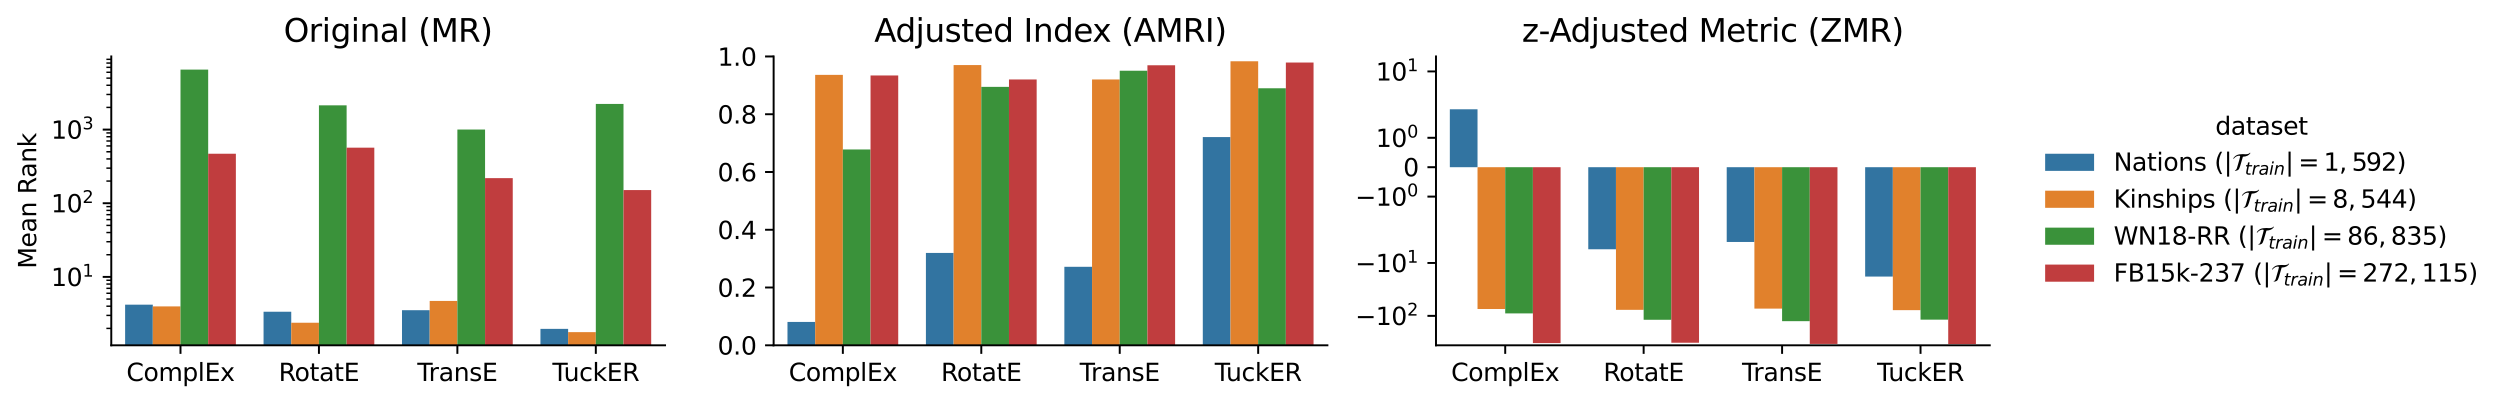 <?xml version="1.0" encoding="utf-8" standalone="no"?>
<!DOCTYPE svg PUBLIC "-//W3C//DTD SVG 1.1//EN"
  "http://www.w3.org/Graphics/SVG/1.1/DTD/svg11.dtd">
<svg xmlns:xlink="http://www.w3.org/1999/xlink" width="1021.765pt" height="164.996pt" viewBox="0 0 1021.765 164.996" xmlns="http://www.w3.org/2000/svg" version="1.1">
 <defs>
  <style type="text/css">*{stroke-linejoin: round; stroke-linecap: butt}</style>
 </defs>
 <g id="figure_1">
  <g id="patch_1">
   <path d="M 0 164.996 
L 1021.765 164.996 
L 1021.765 0 
L 0 0 
z
" style="fill: #ffffff"/>
  </g>
  <g id="axes_1">
   <g id="patch_2">
    <path d="M 45.478 141.118 
L 271.804 141.118 
L 271.804 23.078 
L 45.478 23.078 
z
" style="fill: #ffffff"/>
   </g>
   <g id="patch_3">
    <path d="M 51.136 30245.061 
L 62.453 30245.061 
L 62.453 124.522 
L 51.136 124.522 
z
" clip-path="url(#p6458d2a461)" style="fill: #3274a1"/>
   </g>
   <g id="patch_4">
    <path d="M 107.718 30245.061 
L 119.034 30245.061 
L 119.034 127.406 
L 107.718 127.406 
z
" clip-path="url(#p6458d2a461)" style="fill: #3274a1"/>
   </g>
   <g id="patch_5">
    <path d="M 164.299 30245.061 
L 175.616 30245.061 
L 175.616 126.774 
L 164.299 126.774 
z
" clip-path="url(#p6458d2a461)" style="fill: #3274a1"/>
   </g>
   <g id="patch_6">
    <path d="M 220.881 30245.061 
L 232.197 30245.061 
L 232.197 134.407 
L 220.881 134.407 
z
" clip-path="url(#p6458d2a461)" style="fill: #3274a1"/>
   </g>
   <g id="patch_7">
    <path d="M 62.453 30245.061 
L 73.769 30245.061 
L 73.769 125.222 
L 62.453 125.222 
z
" clip-path="url(#p6458d2a461)" style="fill: #e1812c"/>
   </g>
   <g id="patch_8">
    <path d="M 119.034 30245.061 
L 130.35 30245.061 
L 130.35 131.899 
L 119.034 131.899 
z
" clip-path="url(#p6458d2a461)" style="fill: #e1812c"/>
   </g>
   <g id="patch_9">
    <path d="M 175.616 30245.061 
L 186.932 30245.061 
L 186.932 122.992 
L 175.616 122.992 
z
" clip-path="url(#p6458d2a461)" style="fill: #e1812c"/>
   </g>
   <g id="patch_10">
    <path d="M 232.197 30245.061 
L 243.514 30245.061 
L 243.514 135.753 
L 232.197 135.753 
z
" clip-path="url(#p6458d2a461)" style="fill: #e1812c"/>
   </g>
   <g id="patch_11">
    <path d="M 73.769 30245.061 
L 85.085 30245.061 
L 85.085 28.443 
L 73.769 28.443 
z
" clip-path="url(#p6458d2a461)" style="fill: #3a923a"/>
   </g>
   <g id="patch_12">
    <path d="M 130.35 30245.061 
L 141.667 30245.061 
L 141.667 43.063 
L 130.35 43.063 
z
" clip-path="url(#p6458d2a461)" style="fill: #3a923a"/>
   </g>
   <g id="patch_13">
    <path d="M 186.932 30245.061 
L 198.248 30245.061 
L 198.248 52.935 
L 186.932 52.935 
z
" clip-path="url(#p6458d2a461)" style="fill: #3a923a"/>
   </g>
   <g id="patch_14">
    <path d="M 243.514 30245.061 
L 254.83 30245.061 
L 254.83 42.476 
L 243.514 42.476 
z
" clip-path="url(#p6458d2a461)" style="fill: #3a923a"/>
   </g>
   <g id="patch_15">
    <path d="M 85.085 30245.061 
L 96.402 30245.061 
L 96.402 62.845 
L 85.085 62.845 
z
" clip-path="url(#p6458d2a461)" style="fill: #c03d3e"/>
   </g>
   <g id="patch_16">
    <path d="M 141.667 30245.061 
L 152.983 30245.061 
L 152.983 60.344 
L 141.667 60.344 
z
" clip-path="url(#p6458d2a461)" style="fill: #c03d3e"/>
   </g>
   <g id="patch_17">
    <path d="M 198.248 30245.061 
L 209.565 30245.061 
L 209.565 72.815 
L 198.248 72.815 
z
" clip-path="url(#p6458d2a461)" style="fill: #c03d3e"/>
   </g>
   <g id="patch_18">
    <path d="M 254.83 30245.061 
L 266.146 30245.061 
L 266.146 77.69 
L 254.83 77.69 
z
" clip-path="url(#p6458d2a461)" style="fill: #c03d3e"/>
   </g>
   <g id="matplotlib.axis_1">
    <g id="xtick_1">
     <g id="line2d_1">
      <defs>
       <path id="mc00f535647" d="M 0 0 
L 0 3.5 
" style="stroke: #000000; stroke-width: 0.8"/>
      </defs>
      <g>
       <use xlink:href="#mc00f535647" x="73.769" y="141.118" style="stroke: #000000; stroke-width: 0.8"/>
      </g>
     </g>
     <g id="text_1">
      <!-- ComplEx -->
      <g transform="translate(51.666 155.716)scale(0.1 -0.1)">
       <defs>
        <path id="DejaVuSans-43" d="M 4122 4306 
L 4122 3641 
Q 3803 3938 3442 4084 
Q 3081 4231 2675 4231 
Q 1875 4231 1450 3742 
Q 1025 3253 1025 2328 
Q 1025 1406 1450 917 
Q 1875 428 2675 428 
Q 3081 428 3442 575 
Q 3803 722 4122 1019 
L 4122 359 
Q 3791 134 3420 21 
Q 3050 -91 2638 -91 
Q 1578 -91 968 557 
Q 359 1206 359 2328 
Q 359 3453 968 4101 
Q 1578 4750 2638 4750 
Q 3056 4750 3426 4639 
Q 3797 4528 4122 4306 
z
" transform="scale(0.016)"/>
        <path id="DejaVuSans-6f" d="M 1959 3097 
Q 1497 3097 1228 2736 
Q 959 2375 959 1747 
Q 959 1119 1226 758 
Q 1494 397 1959 397 
Q 2419 397 2687 759 
Q 2956 1122 2956 1747 
Q 2956 2369 2687 2733 
Q 2419 3097 1959 3097 
z
M 1959 3584 
Q 2709 3584 3137 3096 
Q 3566 2609 3566 1747 
Q 3566 888 3137 398 
Q 2709 -91 1959 -91 
Q 1206 -91 779 398 
Q 353 888 353 1747 
Q 353 2609 779 3096 
Q 1206 3584 1959 3584 
z
" transform="scale(0.016)"/>
        <path id="DejaVuSans-6d" d="M 3328 2828 
Q 3544 3216 3844 3400 
Q 4144 3584 4550 3584 
Q 5097 3584 5394 3201 
Q 5691 2819 5691 2113 
L 5691 0 
L 5113 0 
L 5113 2094 
Q 5113 2597 4934 2840 
Q 4756 3084 4391 3084 
Q 3944 3084 3684 2787 
Q 3425 2491 3425 1978 
L 3425 0 
L 2847 0 
L 2847 2094 
Q 2847 2600 2669 2842 
Q 2491 3084 2119 3084 
Q 1678 3084 1418 2786 
Q 1159 2488 1159 1978 
L 1159 0 
L 581 0 
L 581 3500 
L 1159 3500 
L 1159 2956 
Q 1356 3278 1631 3431 
Q 1906 3584 2284 3584 
Q 2666 3584 2933 3390 
Q 3200 3197 3328 2828 
z
" transform="scale(0.016)"/>
        <path id="DejaVuSans-70" d="M 1159 525 
L 1159 -1331 
L 581 -1331 
L 581 3500 
L 1159 3500 
L 1159 2969 
Q 1341 3281 1617 3432 
Q 1894 3584 2278 3584 
Q 2916 3584 3314 3078 
Q 3713 2572 3713 1747 
Q 3713 922 3314 415 
Q 2916 -91 2278 -91 
Q 1894 -91 1617 61 
Q 1341 213 1159 525 
z
M 3116 1747 
Q 3116 2381 2855 2742 
Q 2594 3103 2138 3103 
Q 1681 3103 1420 2742 
Q 1159 2381 1159 1747 
Q 1159 1113 1420 752 
Q 1681 391 2138 391 
Q 2594 391 2855 752 
Q 3116 1113 3116 1747 
z
" transform="scale(0.016)"/>
        <path id="DejaVuSans-6c" d="M 603 4863 
L 1178 4863 
L 1178 0 
L 603 0 
L 603 4863 
z
" transform="scale(0.016)"/>
        <path id="DejaVuSans-45" d="M 628 4666 
L 3578 4666 
L 3578 4134 
L 1259 4134 
L 1259 2753 
L 3481 2753 
L 3481 2222 
L 1259 2222 
L 1259 531 
L 3634 531 
L 3634 0 
L 628 0 
L 628 4666 
z
" transform="scale(0.016)"/>
        <path id="DejaVuSans-78" d="M 3513 3500 
L 2247 1797 
L 3578 0 
L 2900 0 
L 1881 1375 
L 863 0 
L 184 0 
L 1544 1831 
L 300 3500 
L 978 3500 
L 1906 2253 
L 2834 3500 
L 3513 3500 
z
" transform="scale(0.016)"/>
       </defs>
       <use xlink:href="#DejaVuSans-43"/>
       <use xlink:href="#DejaVuSans-6f" x="69.824"/>
       <use xlink:href="#DejaVuSans-6d" x="131.006"/>
       <use xlink:href="#DejaVuSans-70" x="228.418"/>
       <use xlink:href="#DejaVuSans-6c" x="291.895"/>
       <use xlink:href="#DejaVuSans-45" x="319.678"/>
       <use xlink:href="#DejaVuSans-78" x="382.861"/>
      </g>
     </g>
    </g>
    <g id="xtick_2">
     <g id="line2d_2">
      <g>
       <use xlink:href="#mc00f535647" x="130.35" y="141.118" style="stroke: #000000; stroke-width: 0.8"/>
      </g>
     </g>
     <g id="text_2">
      <!-- RotatE -->
      <g transform="translate(113.898 155.716)scale(0.1 -0.1)">
       <defs>
        <path id="DejaVuSans-52" d="M 2841 2188 
Q 3044 2119 3236 1894 
Q 3428 1669 3622 1275 
L 4263 0 
L 3584 0 
L 2988 1197 
Q 2756 1666 2539 1819 
Q 2322 1972 1947 1972 
L 1259 1972 
L 1259 0 
L 628 0 
L 628 4666 
L 2053 4666 
Q 2853 4666 3247 4331 
Q 3641 3997 3641 3322 
Q 3641 2881 3436 2590 
Q 3231 2300 2841 2188 
z
M 1259 4147 
L 1259 2491 
L 2053 2491 
Q 2509 2491 2742 2702 
Q 2975 2913 2975 3322 
Q 2975 3731 2742 3939 
Q 2509 4147 2053 4147 
L 1259 4147 
z
" transform="scale(0.016)"/>
        <path id="DejaVuSans-74" d="M 1172 4494 
L 1172 3500 
L 2356 3500 
L 2356 3053 
L 1172 3053 
L 1172 1153 
Q 1172 725 1289 603 
Q 1406 481 1766 481 
L 2356 481 
L 2356 0 
L 1766 0 
Q 1100 0 847 248 
Q 594 497 594 1153 
L 594 3053 
L 172 3053 
L 172 3500 
L 594 3500 
L 594 4494 
L 1172 4494 
z
" transform="scale(0.016)"/>
        <path id="DejaVuSans-61" d="M 2194 1759 
Q 1497 1759 1228 1600 
Q 959 1441 959 1056 
Q 959 750 1161 570 
Q 1363 391 1709 391 
Q 2188 391 2477 730 
Q 2766 1069 2766 1631 
L 2766 1759 
L 2194 1759 
z
M 3341 1997 
L 3341 0 
L 2766 0 
L 2766 531 
Q 2569 213 2275 61 
Q 1981 -91 1556 -91 
Q 1019 -91 701 211 
Q 384 513 384 1019 
Q 384 1609 779 1909 
Q 1175 2209 1959 2209 
L 2766 2209 
L 2766 2266 
Q 2766 2663 2505 2880 
Q 2244 3097 1772 3097 
Q 1472 3097 1187 3025 
Q 903 2953 641 2809 
L 641 3341 
Q 956 3463 1253 3523 
Q 1550 3584 1831 3584 
Q 2591 3584 2966 3190 
Q 3341 2797 3341 1997 
z
" transform="scale(0.016)"/>
       </defs>
       <use xlink:href="#DejaVuSans-52"/>
       <use xlink:href="#DejaVuSans-6f" x="64.982"/>
       <use xlink:href="#DejaVuSans-74" x="126.164"/>
       <use xlink:href="#DejaVuSans-61" x="165.373"/>
       <use xlink:href="#DejaVuSans-74" x="226.652"/>
       <use xlink:href="#DejaVuSans-45" x="265.861"/>
      </g>
     </g>
    </g>
    <g id="xtick_3">
     <g id="line2d_3">
      <g>
       <use xlink:href="#mc00f535647" x="186.932" y="141.118" style="stroke: #000000; stroke-width: 0.8"/>
      </g>
     </g>
     <g id="text_3">
      <!-- TransE -->
      <g transform="translate(170.563 155.716)scale(0.1 -0.1)">
       <defs>
        <path id="DejaVuSans-54" d="M -19 4666 
L 3928 4666 
L 3928 4134 
L 2272 4134 
L 2272 0 
L 1638 0 
L 1638 4134 
L -19 4134 
L -19 4666 
z
" transform="scale(0.016)"/>
        <path id="DejaVuSans-72" d="M 2631 2963 
Q 2534 3019 2420 3045 
Q 2306 3072 2169 3072 
Q 1681 3072 1420 2755 
Q 1159 2438 1159 1844 
L 1159 0 
L 581 0 
L 581 3500 
L 1159 3500 
L 1159 2956 
Q 1341 3275 1631 3429 
Q 1922 3584 2338 3584 
Q 2397 3584 2469 3576 
Q 2541 3569 2628 3553 
L 2631 2963 
z
" transform="scale(0.016)"/>
        <path id="DejaVuSans-6e" d="M 3513 2113 
L 3513 0 
L 2938 0 
L 2938 2094 
Q 2938 2591 2744 2837 
Q 2550 3084 2163 3084 
Q 1697 3084 1428 2787 
Q 1159 2491 1159 1978 
L 1159 0 
L 581 0 
L 581 3500 
L 1159 3500 
L 1159 2956 
Q 1366 3272 1645 3428 
Q 1925 3584 2291 3584 
Q 2894 3584 3203 3211 
Q 3513 2838 3513 2113 
z
" transform="scale(0.016)"/>
        <path id="DejaVuSans-73" d="M 2834 3397 
L 2834 2853 
Q 2591 2978 2328 3040 
Q 2066 3103 1784 3103 
Q 1356 3103 1142 2972 
Q 928 2841 928 2578 
Q 928 2378 1081 2264 
Q 1234 2150 1697 2047 
L 1894 2003 
Q 2506 1872 2764 1633 
Q 3022 1394 3022 966 
Q 3022 478 2636 193 
Q 2250 -91 1575 -91 
Q 1294 -91 989 -36 
Q 684 19 347 128 
L 347 722 
Q 666 556 975 473 
Q 1284 391 1588 391 
Q 1994 391 2212 530 
Q 2431 669 2431 922 
Q 2431 1156 2273 1281 
Q 2116 1406 1581 1522 
L 1381 1569 
Q 847 1681 609 1914 
Q 372 2147 372 2553 
Q 372 3047 722 3315 
Q 1072 3584 1716 3584 
Q 2034 3584 2315 3537 
Q 2597 3491 2834 3397 
z
" transform="scale(0.016)"/>
       </defs>
       <use xlink:href="#DejaVuSans-54"/>
       <use xlink:href="#DejaVuSans-72" x="46.334"/>
       <use xlink:href="#DejaVuSans-61" x="87.447"/>
       <use xlink:href="#DejaVuSans-6e" x="148.727"/>
       <use xlink:href="#DejaVuSans-73" x="212.105"/>
       <use xlink:href="#DejaVuSans-45" x="264.205"/>
      </g>
     </g>
    </g>
    <g id="xtick_4">
     <g id="line2d_4">
      <g>
       <use xlink:href="#mc00f535647" x="243.514" y="141.118" style="stroke: #000000; stroke-width: 0.8"/>
      </g>
     </g>
     <g id="text_4">
      <!-- TuckER -->
      <g transform="translate(225.769 155.716)scale(0.1 -0.1)">
       <defs>
        <path id="DejaVuSans-75" d="M 544 1381 
L 544 3500 
L 1119 3500 
L 1119 1403 
Q 1119 906 1312 657 
Q 1506 409 1894 409 
Q 2359 409 2629 706 
Q 2900 1003 2900 1516 
L 2900 3500 
L 3475 3500 
L 3475 0 
L 2900 0 
L 2900 538 
Q 2691 219 2414 64 
Q 2138 -91 1772 -91 
Q 1169 -91 856 284 
Q 544 659 544 1381 
z
M 1991 3584 
L 1991 3584 
z
" transform="scale(0.016)"/>
        <path id="DejaVuSans-63" d="M 3122 3366 
L 3122 2828 
Q 2878 2963 2633 3030 
Q 2388 3097 2138 3097 
Q 1578 3097 1268 2742 
Q 959 2388 959 1747 
Q 959 1106 1268 751 
Q 1578 397 2138 397 
Q 2388 397 2633 464 
Q 2878 531 3122 666 
L 3122 134 
Q 2881 22 2623 -34 
Q 2366 -91 2075 -91 
Q 1284 -91 818 406 
Q 353 903 353 1747 
Q 353 2603 823 3093 
Q 1294 3584 2113 3584 
Q 2378 3584 2631 3529 
Q 2884 3475 3122 3366 
z
" transform="scale(0.016)"/>
        <path id="DejaVuSans-6b" d="M 581 4863 
L 1159 4863 
L 1159 1991 
L 2875 3500 
L 3609 3500 
L 1753 1863 
L 3688 0 
L 2938 0 
L 1159 1709 
L 1159 0 
L 581 0 
L 581 4863 
z
" transform="scale(0.016)"/>
       </defs>
       <use xlink:href="#DejaVuSans-54"/>
       <use xlink:href="#DejaVuSans-75" x="45.959"/>
       <use xlink:href="#DejaVuSans-63" x="109.338"/>
       <use xlink:href="#DejaVuSans-6b" x="164.318"/>
       <use xlink:href="#DejaVuSans-45" x="222.229"/>
       <use xlink:href="#DejaVuSans-52" x="285.412"/>
      </g>
     </g>
    </g>
   </g>
   <g id="matplotlib.axis_2">
    <g id="ytick_1">
     <g id="line2d_5">
      <defs>
       <path id="md758e1c737" d="M 0 0 
L -3.5 0 
" style="stroke: #000000; stroke-width: 0.8"/>
      </defs>
      <g>
       <use xlink:href="#md758e1c737" x="45.478" y="113.17" style="stroke: #000000; stroke-width: 0.8"/>
      </g>
     </g>
     <g id="text_5">
      <!-- $\mathdefault{10^{1}}$ -->
      <g transform="translate(20.878 116.969)scale(0.1 -0.1)">
       <defs>
        <path id="DejaVuSans-31" d="M 794 531 
L 1825 531 
L 1825 4091 
L 703 3866 
L 703 4441 
L 1819 4666 
L 2450 4666 
L 2450 531 
L 3481 531 
L 3481 0 
L 794 0 
L 794 531 
z
" transform="scale(0.016)"/>
        <path id="DejaVuSans-30" d="M 2034 4250 
Q 1547 4250 1301 3770 
Q 1056 3291 1056 2328 
Q 1056 1369 1301 889 
Q 1547 409 2034 409 
Q 2525 409 2770 889 
Q 3016 1369 3016 2328 
Q 3016 3291 2770 3770 
Q 2525 4250 2034 4250 
z
M 2034 4750 
Q 2819 4750 3233 4129 
Q 3647 3509 3647 2328 
Q 3647 1150 3233 529 
Q 2819 -91 2034 -91 
Q 1250 -91 836 529 
Q 422 1150 422 2328 
Q 422 3509 836 4129 
Q 1250 4750 2034 4750 
z
" transform="scale(0.016)"/>
       </defs>
       <use xlink:href="#DejaVuSans-31" transform="translate(0 0.684)"/>
       <use xlink:href="#DejaVuSans-30" transform="translate(63.623 0.684)"/>
       <use xlink:href="#DejaVuSans-31" transform="translate(128.203 38.966)scale(0.7)"/>
      </g>
     </g>
    </g>
    <g id="ytick_2">
     <g id="line2d_6">
      <g>
       <use xlink:href="#md758e1c737" x="45.478" y="83.068" style="stroke: #000000; stroke-width: 0.8"/>
      </g>
     </g>
     <g id="text_6">
      <!-- $\mathdefault{10^{2}}$ -->
      <g transform="translate(20.878 86.868)scale(0.1 -0.1)">
       <defs>
        <path id="DejaVuSans-32" d="M 1228 531 
L 3431 531 
L 3431 0 
L 469 0 
L 469 531 
Q 828 903 1448 1529 
Q 2069 2156 2228 2338 
Q 2531 2678 2651 2914 
Q 2772 3150 2772 3378 
Q 2772 3750 2511 3984 
Q 2250 4219 1831 4219 
Q 1534 4219 1204 4116 
Q 875 4013 500 3803 
L 500 4441 
Q 881 4594 1212 4672 
Q 1544 4750 1819 4750 
Q 2544 4750 2975 4387 
Q 3406 4025 3406 3419 
Q 3406 3131 3298 2873 
Q 3191 2616 2906 2266 
Q 2828 2175 2409 1742 
Q 1991 1309 1228 531 
z
" transform="scale(0.016)"/>
       </defs>
       <use xlink:href="#DejaVuSans-31" transform="translate(0 0.766)"/>
       <use xlink:href="#DejaVuSans-30" transform="translate(63.623 0.766)"/>
       <use xlink:href="#DejaVuSans-32" transform="translate(128.203 39.047)scale(0.7)"/>
      </g>
     </g>
    </g>
    <g id="ytick_3">
     <g id="line2d_7">
      <g>
       <use xlink:href="#md758e1c737" x="45.478" y="52.967" style="stroke: #000000; stroke-width: 0.8"/>
      </g>
     </g>
     <g id="text_7">
      <!-- $\mathdefault{10^{3}}$ -->
      <g transform="translate(20.878 56.766)scale(0.1 -0.1)">
       <defs>
        <path id="DejaVuSans-33" d="M 2597 2516 
Q 3050 2419 3304 2112 
Q 3559 1806 3559 1356 
Q 3559 666 3084 287 
Q 2609 -91 1734 -91 
Q 1441 -91 1130 -33 
Q 819 25 488 141 
L 488 750 
Q 750 597 1062 519 
Q 1375 441 1716 441 
Q 2309 441 2620 675 
Q 2931 909 2931 1356 
Q 2931 1769 2642 2001 
Q 2353 2234 1838 2234 
L 1294 2234 
L 1294 2753 
L 1863 2753 
Q 2328 2753 2575 2939 
Q 2822 3125 2822 3475 
Q 2822 3834 2567 4026 
Q 2313 4219 1838 4219 
Q 1578 4219 1281 4162 
Q 984 4106 628 3988 
L 628 4550 
Q 988 4650 1302 4700 
Q 1616 4750 1894 4750 
Q 2613 4750 3031 4423 
Q 3450 4097 3450 3541 
Q 3450 3153 3228 2886 
Q 3006 2619 2597 2516 
z
" transform="scale(0.016)"/>
       </defs>
       <use xlink:href="#DejaVuSans-31" transform="translate(0 0.766)"/>
       <use xlink:href="#DejaVuSans-30" transform="translate(63.623 0.766)"/>
       <use xlink:href="#DejaVuSans-33" transform="translate(128.203 39.047)scale(0.7)"/>
      </g>
     </g>
    </g>
    <g id="ytick_4">
     <g id="line2d_8">
      <defs>
       <path id="mb1ac955121" d="M 0 0 
L -2 0 
" style="stroke: #000000; stroke-width: 0.6"/>
      </defs>
      <g>
       <use xlink:href="#mb1ac955121" x="45.478" y="134.21" style="stroke: #000000; stroke-width: 0.6"/>
      </g>
     </g>
    </g>
    <g id="ytick_5">
     <g id="line2d_9">
      <g>
       <use xlink:href="#mb1ac955121" x="45.478" y="128.91" style="stroke: #000000; stroke-width: 0.6"/>
      </g>
     </g>
    </g>
    <g id="ytick_6">
     <g id="line2d_10">
      <g>
       <use xlink:href="#mb1ac955121" x="45.478" y="125.149" style="stroke: #000000; stroke-width: 0.6"/>
      </g>
     </g>
    </g>
    <g id="ytick_7">
     <g id="line2d_11">
      <g>
       <use xlink:href="#mb1ac955121" x="45.478" y="122.232" style="stroke: #000000; stroke-width: 0.6"/>
      </g>
     </g>
    </g>
    <g id="ytick_8">
     <g id="line2d_12">
      <g>
       <use xlink:href="#mb1ac955121" x="45.478" y="119.848" style="stroke: #000000; stroke-width: 0.6"/>
      </g>
     </g>
    </g>
    <g id="ytick_9">
     <g id="line2d_13">
      <g>
       <use xlink:href="#mb1ac955121" x="45.478" y="117.833" style="stroke: #000000; stroke-width: 0.6"/>
      </g>
     </g>
    </g>
    <g id="ytick_10">
     <g id="line2d_14">
      <g>
       <use xlink:href="#mb1ac955121" x="45.478" y="116.087" style="stroke: #000000; stroke-width: 0.6"/>
      </g>
     </g>
    </g>
    <g id="ytick_11">
     <g id="line2d_15">
      <g>
       <use xlink:href="#mb1ac955121" x="45.478" y="114.548" style="stroke: #000000; stroke-width: 0.6"/>
      </g>
     </g>
    </g>
    <g id="ytick_12">
     <g id="line2d_16">
      <g>
       <use xlink:href="#mb1ac955121" x="45.478" y="104.109" style="stroke: #000000; stroke-width: 0.6"/>
      </g>
     </g>
    </g>
    <g id="ytick_13">
     <g id="line2d_17">
      <g>
       <use xlink:href="#mb1ac955121" x="45.478" y="98.808" style="stroke: #000000; stroke-width: 0.6"/>
      </g>
     </g>
    </g>
    <g id="ytick_14">
     <g id="line2d_18">
      <g>
       <use xlink:href="#mb1ac955121" x="45.478" y="95.047" style="stroke: #000000; stroke-width: 0.6"/>
      </g>
     </g>
    </g>
    <g id="ytick_15">
     <g id="line2d_19">
      <g>
       <use xlink:href="#mb1ac955121" x="45.478" y="92.13" style="stroke: #000000; stroke-width: 0.6"/>
      </g>
     </g>
    </g>
    <g id="ytick_16">
     <g id="line2d_20">
      <g>
       <use xlink:href="#mb1ac955121" x="45.478" y="89.746" style="stroke: #000000; stroke-width: 0.6"/>
      </g>
     </g>
    </g>
    <g id="ytick_17">
     <g id="line2d_21">
      <g>
       <use xlink:href="#mb1ac955121" x="45.478" y="87.731" style="stroke: #000000; stroke-width: 0.6"/>
      </g>
     </g>
    </g>
    <g id="ytick_18">
     <g id="line2d_22">
      <g>
       <use xlink:href="#mb1ac955121" x="45.478" y="85.986" style="stroke: #000000; stroke-width: 0.6"/>
      </g>
     </g>
    </g>
    <g id="ytick_19">
     <g id="line2d_23">
      <g>
       <use xlink:href="#mb1ac955121" x="45.478" y="84.446" style="stroke: #000000; stroke-width: 0.6"/>
      </g>
     </g>
    </g>
    <g id="ytick_20">
     <g id="line2d_24">
      <g>
       <use xlink:href="#mb1ac955121" x="45.478" y="74.007" style="stroke: #000000; stroke-width: 0.6"/>
      </g>
     </g>
    </g>
    <g id="ytick_21">
     <g id="line2d_25">
      <g>
       <use xlink:href="#mb1ac955121" x="45.478" y="68.706" style="stroke: #000000; stroke-width: 0.6"/>
      </g>
     </g>
    </g>
    <g id="ytick_22">
     <g id="line2d_26">
      <g>
       <use xlink:href="#mb1ac955121" x="45.478" y="64.945" style="stroke: #000000; stroke-width: 0.6"/>
      </g>
     </g>
    </g>
    <g id="ytick_23">
     <g id="line2d_27">
      <g>
       <use xlink:href="#mb1ac955121" x="45.478" y="62.028" style="stroke: #000000; stroke-width: 0.6"/>
      </g>
     </g>
    </g>
    <g id="ytick_24">
     <g id="line2d_28">
      <g>
       <use xlink:href="#mb1ac955121" x="45.478" y="59.645" style="stroke: #000000; stroke-width: 0.6"/>
      </g>
     </g>
    </g>
    <g id="ytick_25">
     <g id="line2d_29">
      <g>
       <use xlink:href="#mb1ac955121" x="45.478" y="57.629" style="stroke: #000000; stroke-width: 0.6"/>
      </g>
     </g>
    </g>
    <g id="ytick_26">
     <g id="line2d_30">
      <g>
       <use xlink:href="#mb1ac955121" x="45.478" y="55.884" style="stroke: #000000; stroke-width: 0.6"/>
      </g>
     </g>
    </g>
    <g id="ytick_27">
     <g id="line2d_31">
      <g>
       <use xlink:href="#mb1ac955121" x="45.478" y="54.344" style="stroke: #000000; stroke-width: 0.6"/>
      </g>
     </g>
    </g>
    <g id="ytick_28">
     <g id="line2d_32">
      <g>
       <use xlink:href="#mb1ac955121" x="45.478" y="43.905" style="stroke: #000000; stroke-width: 0.6"/>
      </g>
     </g>
    </g>
    <g id="ytick_29">
     <g id="line2d_33">
      <g>
       <use xlink:href="#mb1ac955121" x="45.478" y="38.604" style="stroke: #000000; stroke-width: 0.6"/>
      </g>
     </g>
    </g>
    <g id="ytick_30">
     <g id="line2d_34">
      <g>
       <use xlink:href="#mb1ac955121" x="45.478" y="34.844" style="stroke: #000000; stroke-width: 0.6"/>
      </g>
     </g>
    </g>
    <g id="ytick_31">
     <g id="line2d_35">
      <g>
       <use xlink:href="#mb1ac955121" x="45.478" y="31.926" style="stroke: #000000; stroke-width: 0.6"/>
      </g>
     </g>
    </g>
    <g id="ytick_32">
     <g id="line2d_36">
      <g>
       <use xlink:href="#mb1ac955121" x="45.478" y="29.543" style="stroke: #000000; stroke-width: 0.6"/>
      </g>
     </g>
    </g>
    <g id="ytick_33">
     <g id="line2d_37">
      <g>
       <use xlink:href="#mb1ac955121" x="45.478" y="27.528" style="stroke: #000000; stroke-width: 0.6"/>
      </g>
     </g>
    </g>
    <g id="ytick_34">
     <g id="line2d_38">
      <g>
       <use xlink:href="#mb1ac955121" x="45.478" y="25.782" style="stroke: #000000; stroke-width: 0.6"/>
      </g>
     </g>
    </g>
    <g id="ytick_35">
     <g id="line2d_39">
      <g>
       <use xlink:href="#mb1ac955121" x="45.478" y="24.242" style="stroke: #000000; stroke-width: 0.6"/>
      </g>
     </g>
    </g>
    <g id="text_8">
     <!-- Mean Rank -->
     <g transform="translate(14.798 109.8)rotate(-90)scale(0.1 -0.1)">
      <defs>
       <path id="DejaVuSans-4d" d="M 628 4666 
L 1569 4666 
L 2759 1491 
L 3956 4666 
L 4897 4666 
L 4897 0 
L 4281 0 
L 4281 4097 
L 3078 897 
L 2444 897 
L 1241 4097 
L 1241 0 
L 628 0 
L 628 4666 
z
" transform="scale(0.016)"/>
       <path id="DejaVuSans-65" d="M 3597 1894 
L 3597 1613 
L 953 1613 
Q 991 1019 1311 708 
Q 1631 397 2203 397 
Q 2534 397 2845 478 
Q 3156 559 3463 722 
L 3463 178 
Q 3153 47 2828 -22 
Q 2503 -91 2169 -91 
Q 1331 -91 842 396 
Q 353 884 353 1716 
Q 353 2575 817 3079 
Q 1281 3584 2069 3584 
Q 2775 3584 3186 3129 
Q 3597 2675 3597 1894 
z
M 3022 2063 
Q 3016 2534 2758 2815 
Q 2500 3097 2075 3097 
Q 1594 3097 1305 2825 
Q 1016 2553 972 2059 
L 3022 2063 
z
" transform="scale(0.016)"/>
       <path id="DejaVuSans-20" transform="scale(0.016)"/>
      </defs>
      <use xlink:href="#DejaVuSans-4d"/>
      <use xlink:href="#DejaVuSans-65" x="86.279"/>
      <use xlink:href="#DejaVuSans-61" x="147.803"/>
      <use xlink:href="#DejaVuSans-6e" x="209.082"/>
      <use xlink:href="#DejaVuSans-20" x="272.461"/>
      <use xlink:href="#DejaVuSans-52" x="304.248"/>
      <use xlink:href="#DejaVuSans-61" x="371.48"/>
      <use xlink:href="#DejaVuSans-6e" x="432.76"/>
      <use xlink:href="#DejaVuSans-6b" x="496.139"/>
     </g>
    </g>
   </g>
   <g id="line2d_40">
    <path clip-path="url(#p6458d2a461)" style="fill: none; stroke: #424242; stroke-width: 2.7; stroke-linecap: square"/>
   </g>
   <g id="line2d_41">
    <path clip-path="url(#p6458d2a461)" style="fill: none; stroke: #424242; stroke-width: 2.7; stroke-linecap: square"/>
   </g>
   <g id="line2d_42">
    <path clip-path="url(#p6458d2a461)" style="fill: none; stroke: #424242; stroke-width: 2.7; stroke-linecap: square"/>
   </g>
   <g id="line2d_43">
    <path clip-path="url(#p6458d2a461)" style="fill: none; stroke: #424242; stroke-width: 2.7; stroke-linecap: square"/>
   </g>
   <g id="line2d_44">
    <path clip-path="url(#p6458d2a461)" style="fill: none; stroke: #424242; stroke-width: 2.7; stroke-linecap: square"/>
   </g>
   <g id="line2d_45">
    <path clip-path="url(#p6458d2a461)" style="fill: none; stroke: #424242; stroke-width: 2.7; stroke-linecap: square"/>
   </g>
   <g id="line2d_46">
    <path clip-path="url(#p6458d2a461)" style="fill: none; stroke: #424242; stroke-width: 2.7; stroke-linecap: square"/>
   </g>
   <g id="line2d_47">
    <path clip-path="url(#p6458d2a461)" style="fill: none; stroke: #424242; stroke-width: 2.7; stroke-linecap: square"/>
   </g>
   <g id="line2d_48">
    <path clip-path="url(#p6458d2a461)" style="fill: none; stroke: #424242; stroke-width: 2.7; stroke-linecap: square"/>
   </g>
   <g id="line2d_49">
    <path clip-path="url(#p6458d2a461)" style="fill: none; stroke: #424242; stroke-width: 2.7; stroke-linecap: square"/>
   </g>
   <g id="line2d_50">
    <path clip-path="url(#p6458d2a461)" style="fill: none; stroke: #424242; stroke-width: 2.7; stroke-linecap: square"/>
   </g>
   <g id="line2d_51">
    <path clip-path="url(#p6458d2a461)" style="fill: none; stroke: #424242; stroke-width: 2.7; stroke-linecap: square"/>
   </g>
   <g id="line2d_52">
    <path clip-path="url(#p6458d2a461)" style="fill: none; stroke: #424242; stroke-width: 2.7; stroke-linecap: square"/>
   </g>
   <g id="line2d_53">
    <path clip-path="url(#p6458d2a461)" style="fill: none; stroke: #424242; stroke-width: 2.7; stroke-linecap: square"/>
   </g>
   <g id="line2d_54">
    <path clip-path="url(#p6458d2a461)" style="fill: none; stroke: #424242; stroke-width: 2.7; stroke-linecap: square"/>
   </g>
   <g id="line2d_55">
    <path clip-path="url(#p6458d2a461)" style="fill: none; stroke: #424242; stroke-width: 2.7; stroke-linecap: square"/>
   </g>
   <g id="patch_19">
    <path d="M 45.478 141.118 
L 45.478 23.078 
" style="fill: none; stroke: #000000; stroke-width: 0.8; stroke-linejoin: miter; stroke-linecap: square"/>
   </g>
   <g id="patch_20">
    <path d="M 45.478 141.118 
L 271.804 141.118 
" style="fill: none; stroke: #000000; stroke-width: 0.8; stroke-linejoin: miter; stroke-linecap: square"/>
   </g>
   <g id="text_9">
    <!-- Original (MR) -->
    <g transform="translate(115.943 17.078)scale(0.13 -0.13)">
     <defs>
      <path id="DejaVuSans-4f" d="M 2522 4238 
Q 1834 4238 1429 3725 
Q 1025 3213 1025 2328 
Q 1025 1447 1429 934 
Q 1834 422 2522 422 
Q 3209 422 3611 934 
Q 4013 1447 4013 2328 
Q 4013 3213 3611 3725 
Q 3209 4238 2522 4238 
z
M 2522 4750 
Q 3503 4750 4090 4092 
Q 4678 3434 4678 2328 
Q 4678 1225 4090 567 
Q 3503 -91 2522 -91 
Q 1538 -91 948 565 
Q 359 1222 359 2328 
Q 359 3434 948 4092 
Q 1538 4750 2522 4750 
z
" transform="scale(0.016)"/>
      <path id="DejaVuSans-69" d="M 603 3500 
L 1178 3500 
L 1178 0 
L 603 0 
L 603 3500 
z
M 603 4863 
L 1178 4863 
L 1178 4134 
L 603 4134 
L 603 4863 
z
" transform="scale(0.016)"/>
      <path id="DejaVuSans-67" d="M 2906 1791 
Q 2906 2416 2648 2759 
Q 2391 3103 1925 3103 
Q 1463 3103 1205 2759 
Q 947 2416 947 1791 
Q 947 1169 1205 825 
Q 1463 481 1925 481 
Q 2391 481 2648 825 
Q 2906 1169 2906 1791 
z
M 3481 434 
Q 3481 -459 3084 -895 
Q 2688 -1331 1869 -1331 
Q 1566 -1331 1297 -1286 
Q 1028 -1241 775 -1147 
L 775 -588 
Q 1028 -725 1275 -790 
Q 1522 -856 1778 -856 
Q 2344 -856 2625 -561 
Q 2906 -266 2906 331 
L 2906 616 
Q 2728 306 2450 153 
Q 2172 0 1784 0 
Q 1141 0 747 490 
Q 353 981 353 1791 
Q 353 2603 747 3093 
Q 1141 3584 1784 3584 
Q 2172 3584 2450 3431 
Q 2728 3278 2906 2969 
L 2906 3500 
L 3481 3500 
L 3481 434 
z
" transform="scale(0.016)"/>
      <path id="DejaVuSans-28" d="M 1984 4856 
Q 1566 4138 1362 3434 
Q 1159 2731 1159 2009 
Q 1159 1288 1364 580 
Q 1569 -128 1984 -844 
L 1484 -844 
Q 1016 -109 783 600 
Q 550 1309 550 2009 
Q 550 2706 781 3412 
Q 1013 4119 1484 4856 
L 1984 4856 
z
" transform="scale(0.016)"/>
      <path id="DejaVuSans-29" d="M 513 4856 
L 1013 4856 
Q 1481 4119 1714 3412 
Q 1947 2706 1947 2009 
Q 1947 1309 1714 600 
Q 1481 -109 1013 -844 
L 513 -844 
Q 928 -128 1133 580 
Q 1338 1288 1338 2009 
Q 1338 2731 1133 3434 
Q 928 4138 513 4856 
z
" transform="scale(0.016)"/>
     </defs>
     <use xlink:href="#DejaVuSans-4f"/>
     <use xlink:href="#DejaVuSans-72" x="78.711"/>
     <use xlink:href="#DejaVuSans-69" x="119.824"/>
     <use xlink:href="#DejaVuSans-67" x="147.607"/>
     <use xlink:href="#DejaVuSans-69" x="211.084"/>
     <use xlink:href="#DejaVuSans-6e" x="238.867"/>
     <use xlink:href="#DejaVuSans-61" x="302.246"/>
     <use xlink:href="#DejaVuSans-6c" x="363.525"/>
     <use xlink:href="#DejaVuSans-20" x="391.309"/>
     <use xlink:href="#DejaVuSans-28" x="423.096"/>
     <use xlink:href="#DejaVuSans-4d" x="462.109"/>
     <use xlink:href="#DejaVuSans-52" x="548.389"/>
     <use xlink:href="#DejaVuSans-29" x="617.871"/>
    </g>
   </g>
  </g>
  <g id="axes_2">
   <g id="patch_21">
    <path d="M 316.188 141.118 
L 542.514 141.118 
L 542.514 23.078 
L 316.188 23.078 
z
" style="fill: #ffffff"/>
   </g>
   <g id="patch_22">
    <path d="M 321.846 141.118 
L 333.162 141.118 
L 333.162 131.577 
L 321.846 131.577 
z
" clip-path="url(#p21c028aa4a)" style="fill: #3274a1"/>
   </g>
   <g id="patch_23">
    <path d="M 378.427 141.118 
L 389.744 141.118 
L 389.744 103.376 
L 378.427 103.376 
z
" clip-path="url(#p21c028aa4a)" style="fill: #3274a1"/>
   </g>
   <g id="patch_24">
    <path d="M 435.009 141.118 
L 446.325 141.118 
L 446.325 109.033 
L 435.009 109.033 
z
" clip-path="url(#p21c028aa4a)" style="fill: #3274a1"/>
   </g>
   <g id="patch_25">
    <path d="M 491.59 141.118 
L 502.907 141.118 
L 502.907 56.008 
L 491.59 56.008 
z
" clip-path="url(#p21c028aa4a)" style="fill: #3274a1"/>
   </g>
   <g id="patch_26">
    <path d="M 333.162 141.118 
L 344.478 141.118 
L 344.478 30.601 
L 333.162 30.601 
z
" clip-path="url(#p21c028aa4a)" style="fill: #e1812c"/>
   </g>
   <g id="patch_27">
    <path d="M 389.744 141.118 
L 401.06 141.118 
L 401.06 26.582 
L 389.744 26.582 
z
" clip-path="url(#p21c028aa4a)" style="fill: #e1812c"/>
   </g>
   <g id="patch_28">
    <path d="M 446.325 141.118 
L 457.642 141.118 
L 457.642 32.47 
L 446.325 32.47 
z
" clip-path="url(#p21c028aa4a)" style="fill: #e1812c"/>
   </g>
   <g id="patch_29">
    <path d="M 502.907 141.118 
L 514.223 141.118 
L 514.223 25.042 
L 502.907 25.042 
z
" clip-path="url(#p21c028aa4a)" style="fill: #e1812c"/>
   </g>
   <g id="patch_30">
    <path d="M 344.478 141.118 
L 355.795 141.118 
L 355.795 61.075 
L 344.478 61.075 
z
" clip-path="url(#p21c028aa4a)" style="fill: #3a923a"/>
   </g>
   <g id="patch_31">
    <path d="M 401.06 141.118 
L 412.376 141.118 
L 412.376 35.493 
L 401.06 35.493 
z
" clip-path="url(#p21c028aa4a)" style="fill: #3a923a"/>
   </g>
   <g id="patch_32">
    <path d="M 457.642 141.118 
L 468.958 141.118 
L 468.958 28.909 
L 457.642 28.909 
z
" clip-path="url(#p21c028aa4a)" style="fill: #3a923a"/>
   </g>
   <g id="patch_33">
    <path d="M 514.223 141.118 
L 525.539 141.118 
L 525.539 36.063 
L 514.223 36.063 
z
" clip-path="url(#p21c028aa4a)" style="fill: #3a923a"/>
   </g>
   <g id="patch_34">
    <path d="M 355.795 141.118 
L 367.111 141.118 
L 367.111 30.833 
L 355.795 30.833 
z
" clip-path="url(#p21c028aa4a)" style="fill: #c03d3e"/>
   </g>
   <g id="patch_35">
    <path d="M 412.376 141.118 
L 423.693 141.118 
L 423.693 32.471 
L 412.376 32.471 
z
" clip-path="url(#p21c028aa4a)" style="fill: #c03d3e"/>
   </g>
   <g id="patch_36">
    <path d="M 468.958 141.118 
L 480.274 141.118 
L 480.274 26.686 
L 468.958 26.686 
z
" clip-path="url(#p21c028aa4a)" style="fill: #c03d3e"/>
   </g>
   <g id="patch_37">
    <path d="M 525.539 141.118 
L 536.856 141.118 
L 536.856 25.558 
L 525.539 25.558 
z
" clip-path="url(#p21c028aa4a)" style="fill: #c03d3e"/>
   </g>
   <g id="matplotlib.axis_3">
    <g id="xtick_5">
     <g id="line2d_56">
      <g>
       <use xlink:href="#mc00f535647" x="344.478" y="141.118" style="stroke: #000000; stroke-width: 0.8"/>
      </g>
     </g>
     <g id="text_10">
      <!-- ComplEx -->
      <g transform="translate(322.375 155.716)scale(0.1 -0.1)">
       <use xlink:href="#DejaVuSans-43"/>
       <use xlink:href="#DejaVuSans-6f" x="69.824"/>
       <use xlink:href="#DejaVuSans-6d" x="131.006"/>
       <use xlink:href="#DejaVuSans-70" x="228.418"/>
       <use xlink:href="#DejaVuSans-6c" x="291.895"/>
       <use xlink:href="#DejaVuSans-45" x="319.678"/>
       <use xlink:href="#DejaVuSans-78" x="382.861"/>
      </g>
     </g>
    </g>
    <g id="xtick_6">
     <g id="line2d_57">
      <g>
       <use xlink:href="#mc00f535647" x="401.06" y="141.118" style="stroke: #000000; stroke-width: 0.8"/>
      </g>
     </g>
     <g id="text_11">
      <!-- RotatE -->
      <g transform="translate(384.608 155.716)scale(0.1 -0.1)">
       <use xlink:href="#DejaVuSans-52"/>
       <use xlink:href="#DejaVuSans-6f" x="64.982"/>
       <use xlink:href="#DejaVuSans-74" x="126.164"/>
       <use xlink:href="#DejaVuSans-61" x="165.373"/>
       <use xlink:href="#DejaVuSans-74" x="226.652"/>
       <use xlink:href="#DejaVuSans-45" x="265.861"/>
      </g>
     </g>
    </g>
    <g id="xtick_7">
     <g id="line2d_58">
      <g>
       <use xlink:href="#mc00f535647" x="457.642" y="141.118" style="stroke: #000000; stroke-width: 0.8"/>
      </g>
     </g>
     <g id="text_12">
      <!-- TransE -->
      <g transform="translate(441.273 155.716)scale(0.1 -0.1)">
       <use xlink:href="#DejaVuSans-54"/>
       <use xlink:href="#DejaVuSans-72" x="46.334"/>
       <use xlink:href="#DejaVuSans-61" x="87.447"/>
       <use xlink:href="#DejaVuSans-6e" x="148.727"/>
       <use xlink:href="#DejaVuSans-73" x="212.105"/>
       <use xlink:href="#DejaVuSans-45" x="264.205"/>
      </g>
     </g>
    </g>
    <g id="xtick_8">
     <g id="line2d_59">
      <g>
       <use xlink:href="#mc00f535647" x="514.223" y="141.118" style="stroke: #000000; stroke-width: 0.8"/>
      </g>
     </g>
     <g id="text_13">
      <!-- TuckER -->
      <g transform="translate(496.479 155.716)scale(0.1 -0.1)">
       <use xlink:href="#DejaVuSans-54"/>
       <use xlink:href="#DejaVuSans-75" x="45.959"/>
       <use xlink:href="#DejaVuSans-63" x="109.338"/>
       <use xlink:href="#DejaVuSans-6b" x="164.318"/>
       <use xlink:href="#DejaVuSans-45" x="222.229"/>
       <use xlink:href="#DejaVuSans-52" x="285.412"/>
      </g>
     </g>
    </g>
   </g>
   <g id="matplotlib.axis_4">
    <g id="ytick_36">
     <g id="line2d_60">
      <g>
       <use xlink:href="#md758e1c737" x="316.188" y="141.118" style="stroke: #000000; stroke-width: 0.8"/>
      </g>
     </g>
     <g id="text_14">
      <!-- 0.0 -->
      <g transform="translate(293.284 144.917)scale(0.1 -0.1)">
       <defs>
        <path id="DejaVuSans-2e" d="M 684 794 
L 1344 794 
L 1344 0 
L 684 0 
L 684 794 
z
" transform="scale(0.016)"/>
       </defs>
       <use xlink:href="#DejaVuSans-30"/>
       <use xlink:href="#DejaVuSans-2e" x="63.623"/>
       <use xlink:href="#DejaVuSans-30" x="95.41"/>
      </g>
     </g>
    </g>
    <g id="ytick_37">
     <g id="line2d_61">
      <g>
       <use xlink:href="#md758e1c737" x="316.188" y="117.51" style="stroke: #000000; stroke-width: 0.8"/>
      </g>
     </g>
     <g id="text_15">
      <!-- 0.2 -->
      <g transform="translate(293.284 121.309)scale(0.1 -0.1)">
       <use xlink:href="#DejaVuSans-30"/>
       <use xlink:href="#DejaVuSans-2e" x="63.623"/>
       <use xlink:href="#DejaVuSans-32" x="95.41"/>
      </g>
     </g>
    </g>
    <g id="ytick_38">
     <g id="line2d_62">
      <g>
       <use xlink:href="#md758e1c737" x="316.188" y="93.902" style="stroke: #000000; stroke-width: 0.8"/>
      </g>
     </g>
     <g id="text_16">
      <!-- 0.4 -->
      <g transform="translate(293.284 97.701)scale(0.1 -0.1)">
       <defs>
        <path id="DejaVuSans-34" d="M 2419 4116 
L 825 1625 
L 2419 1625 
L 2419 4116 
z
M 2253 4666 
L 3047 4666 
L 3047 1625 
L 3713 1625 
L 3713 1100 
L 3047 1100 
L 3047 0 
L 2419 0 
L 2419 1100 
L 313 1100 
L 313 1709 
L 2253 4666 
z
" transform="scale(0.016)"/>
       </defs>
       <use xlink:href="#DejaVuSans-30"/>
       <use xlink:href="#DejaVuSans-2e" x="63.623"/>
       <use xlink:href="#DejaVuSans-34" x="95.41"/>
      </g>
     </g>
    </g>
    <g id="ytick_39">
     <g id="line2d_63">
      <g>
       <use xlink:href="#md758e1c737" x="316.188" y="70.294" style="stroke: #000000; stroke-width: 0.8"/>
      </g>
     </g>
     <g id="text_17">
      <!-- 0.6 -->
      <g transform="translate(293.284 74.093)scale(0.1 -0.1)">
       <defs>
        <path id="DejaVuSans-36" d="M 2113 2584 
Q 1688 2584 1439 2293 
Q 1191 2003 1191 1497 
Q 1191 994 1439 701 
Q 1688 409 2113 409 
Q 2538 409 2786 701 
Q 3034 994 3034 1497 
Q 3034 2003 2786 2293 
Q 2538 2584 2113 2584 
z
M 3366 4563 
L 3366 3988 
Q 3128 4100 2886 4159 
Q 2644 4219 2406 4219 
Q 1781 4219 1451 3797 
Q 1122 3375 1075 2522 
Q 1259 2794 1537 2939 
Q 1816 3084 2150 3084 
Q 2853 3084 3261 2657 
Q 3669 2231 3669 1497 
Q 3669 778 3244 343 
Q 2819 -91 2113 -91 
Q 1303 -91 875 529 
Q 447 1150 447 2328 
Q 447 3434 972 4092 
Q 1497 4750 2381 4750 
Q 2619 4750 2861 4703 
Q 3103 4656 3366 4563 
z
" transform="scale(0.016)"/>
       </defs>
       <use xlink:href="#DejaVuSans-30"/>
       <use xlink:href="#DejaVuSans-2e" x="63.623"/>
       <use xlink:href="#DejaVuSans-36" x="95.41"/>
      </g>
     </g>
    </g>
    <g id="ytick_40">
     <g id="line2d_64">
      <g>
       <use xlink:href="#md758e1c737" x="316.188" y="46.686" style="stroke: #000000; stroke-width: 0.8"/>
      </g>
     </g>
     <g id="text_18">
      <!-- 0.8 -->
      <g transform="translate(293.284 50.485)scale(0.1 -0.1)">
       <defs>
        <path id="DejaVuSans-38" d="M 2034 2216 
Q 1584 2216 1326 1975 
Q 1069 1734 1069 1313 
Q 1069 891 1326 650 
Q 1584 409 2034 409 
Q 2484 409 2743 651 
Q 3003 894 3003 1313 
Q 3003 1734 2745 1975 
Q 2488 2216 2034 2216 
z
M 1403 2484 
Q 997 2584 770 2862 
Q 544 3141 544 3541 
Q 544 4100 942 4425 
Q 1341 4750 2034 4750 
Q 2731 4750 3128 4425 
Q 3525 4100 3525 3541 
Q 3525 3141 3298 2862 
Q 3072 2584 2669 2484 
Q 3125 2378 3379 2068 
Q 3634 1759 3634 1313 
Q 3634 634 3220 271 
Q 2806 -91 2034 -91 
Q 1263 -91 848 271 
Q 434 634 434 1313 
Q 434 1759 690 2068 
Q 947 2378 1403 2484 
z
M 1172 3481 
Q 1172 3119 1398 2916 
Q 1625 2713 2034 2713 
Q 2441 2713 2670 2916 
Q 2900 3119 2900 3481 
Q 2900 3844 2670 4047 
Q 2441 4250 2034 4250 
Q 1625 4250 1398 4047 
Q 1172 3844 1172 3481 
z
" transform="scale(0.016)"/>
       </defs>
       <use xlink:href="#DejaVuSans-30"/>
       <use xlink:href="#DejaVuSans-2e" x="63.623"/>
       <use xlink:href="#DejaVuSans-38" x="95.41"/>
      </g>
     </g>
    </g>
    <g id="ytick_41">
     <g id="line2d_65">
      <g>
       <use xlink:href="#md758e1c737" x="316.188" y="23.078" style="stroke: #000000; stroke-width: 0.8"/>
      </g>
     </g>
     <g id="text_19">
      <!-- 1.0 -->
      <g transform="translate(293.284 26.877)scale(0.1 -0.1)">
       <use xlink:href="#DejaVuSans-31"/>
       <use xlink:href="#DejaVuSans-2e" x="63.623"/>
       <use xlink:href="#DejaVuSans-30" x="95.41"/>
      </g>
     </g>
    </g>
   </g>
   <g id="line2d_66">
    <path clip-path="url(#p21c028aa4a)" style="fill: none; stroke: #424242; stroke-width: 2.7; stroke-linecap: square"/>
   </g>
   <g id="line2d_67">
    <path clip-path="url(#p21c028aa4a)" style="fill: none; stroke: #424242; stroke-width: 2.7; stroke-linecap: square"/>
   </g>
   <g id="line2d_68">
    <path clip-path="url(#p21c028aa4a)" style="fill: none; stroke: #424242; stroke-width: 2.7; stroke-linecap: square"/>
   </g>
   <g id="line2d_69">
    <path clip-path="url(#p21c028aa4a)" style="fill: none; stroke: #424242; stroke-width: 2.7; stroke-linecap: square"/>
   </g>
   <g id="line2d_70">
    <path clip-path="url(#p21c028aa4a)" style="fill: none; stroke: #424242; stroke-width: 2.7; stroke-linecap: square"/>
   </g>
   <g id="line2d_71">
    <path clip-path="url(#p21c028aa4a)" style="fill: none; stroke: #424242; stroke-width: 2.7; stroke-linecap: square"/>
   </g>
   <g id="line2d_72">
    <path clip-path="url(#p21c028aa4a)" style="fill: none; stroke: #424242; stroke-width: 2.7; stroke-linecap: square"/>
   </g>
   <g id="line2d_73">
    <path clip-path="url(#p21c028aa4a)" style="fill: none; stroke: #424242; stroke-width: 2.7; stroke-linecap: square"/>
   </g>
   <g id="line2d_74">
    <path clip-path="url(#p21c028aa4a)" style="fill: none; stroke: #424242; stroke-width: 2.7; stroke-linecap: square"/>
   </g>
   <g id="line2d_75">
    <path clip-path="url(#p21c028aa4a)" style="fill: none; stroke: #424242; stroke-width: 2.7; stroke-linecap: square"/>
   </g>
   <g id="line2d_76">
    <path clip-path="url(#p21c028aa4a)" style="fill: none; stroke: #424242; stroke-width: 2.7; stroke-linecap: square"/>
   </g>
   <g id="line2d_77">
    <path clip-path="url(#p21c028aa4a)" style="fill: none; stroke: #424242; stroke-width: 2.7; stroke-linecap: square"/>
   </g>
   <g id="line2d_78">
    <path clip-path="url(#p21c028aa4a)" style="fill: none; stroke: #424242; stroke-width: 2.7; stroke-linecap: square"/>
   </g>
   <g id="line2d_79">
    <path clip-path="url(#p21c028aa4a)" style="fill: none; stroke: #424242; stroke-width: 2.7; stroke-linecap: square"/>
   </g>
   <g id="line2d_80">
    <path clip-path="url(#p21c028aa4a)" style="fill: none; stroke: #424242; stroke-width: 2.7; stroke-linecap: square"/>
   </g>
   <g id="line2d_81">
    <path clip-path="url(#p21c028aa4a)" style="fill: none; stroke: #424242; stroke-width: 2.7; stroke-linecap: square"/>
   </g>
   <g id="patch_38">
    <path d="M 316.188 141.118 
L 316.188 23.078 
" style="fill: none; stroke: #000000; stroke-width: 0.8; stroke-linejoin: miter; stroke-linecap: square"/>
   </g>
   <g id="patch_39">
    <path d="M 316.188 141.118 
L 542.514 141.118 
" style="fill: none; stroke: #000000; stroke-width: 0.8; stroke-linejoin: miter; stroke-linecap: square"/>
   </g>
   <g id="text_20">
    <!-- Adjusted Index (AMRI) -->
    <g transform="translate(357.318 17.078)scale(0.13 -0.13)">
     <defs>
      <path id="DejaVuSans-41" d="M 2188 4044 
L 1331 1722 
L 3047 1722 
L 2188 4044 
z
M 1831 4666 
L 2547 4666 
L 4325 0 
L 3669 0 
L 3244 1197 
L 1141 1197 
L 716 0 
L 50 0 
L 1831 4666 
z
" transform="scale(0.016)"/>
      <path id="DejaVuSans-64" d="M 2906 2969 
L 2906 4863 
L 3481 4863 
L 3481 0 
L 2906 0 
L 2906 525 
Q 2725 213 2448 61 
Q 2172 -91 1784 -91 
Q 1150 -91 751 415 
Q 353 922 353 1747 
Q 353 2572 751 3078 
Q 1150 3584 1784 3584 
Q 2172 3584 2448 3432 
Q 2725 3281 2906 2969 
z
M 947 1747 
Q 947 1113 1208 752 
Q 1469 391 1925 391 
Q 2381 391 2643 752 
Q 2906 1113 2906 1747 
Q 2906 2381 2643 2742 
Q 2381 3103 1925 3103 
Q 1469 3103 1208 2742 
Q 947 2381 947 1747 
z
" transform="scale(0.016)"/>
      <path id="DejaVuSans-6a" d="M 603 3500 
L 1178 3500 
L 1178 -63 
Q 1178 -731 923 -1031 
Q 669 -1331 103 -1331 
L -116 -1331 
L -116 -844 
L 38 -844 
Q 366 -844 484 -692 
Q 603 -541 603 -63 
L 603 3500 
z
M 603 4863 
L 1178 4863 
L 1178 4134 
L 603 4134 
L 603 4863 
z
" transform="scale(0.016)"/>
      <path id="DejaVuSans-49" d="M 628 4666 
L 1259 4666 
L 1259 0 
L 628 0 
L 628 4666 
z
" transform="scale(0.016)"/>
     </defs>
     <use xlink:href="#DejaVuSans-41"/>
     <use xlink:href="#DejaVuSans-64" x="66.658"/>
     <use xlink:href="#DejaVuSans-6a" x="130.135"/>
     <use xlink:href="#DejaVuSans-75" x="157.918"/>
     <use xlink:href="#DejaVuSans-73" x="221.297"/>
     <use xlink:href="#DejaVuSans-74" x="273.396"/>
     <use xlink:href="#DejaVuSans-65" x="312.605"/>
     <use xlink:href="#DejaVuSans-64" x="374.129"/>
     <use xlink:href="#DejaVuSans-20" x="437.605"/>
     <use xlink:href="#DejaVuSans-49" x="469.393"/>
     <use xlink:href="#DejaVuSans-6e" x="498.885"/>
     <use xlink:href="#DejaVuSans-64" x="562.264"/>
     <use xlink:href="#DejaVuSans-65" x="625.74"/>
     <use xlink:href="#DejaVuSans-78" x="685.514"/>
     <use xlink:href="#DejaVuSans-20" x="744.693"/>
     <use xlink:href="#DejaVuSans-28" x="776.48"/>
     <use xlink:href="#DejaVuSans-41" x="815.494"/>
     <use xlink:href="#DejaVuSans-4d" x="883.902"/>
     <use xlink:href="#DejaVuSans-52" x="970.182"/>
     <use xlink:href="#DejaVuSans-49" x="1039.664"/>
     <use xlink:href="#DejaVuSans-29" x="1069.156"/>
    </g>
   </g>
  </g>
  <g id="axes_3">
   <g id="patch_40">
    <path d="M 586.897 141.118 
L 813.223 141.118 
L 813.223 23.078 
L 586.897 23.078 
z
" style="fill: #ffffff"/>
   </g>
   <g id="patch_41">
    <path d="M 592.555 68.337 
L 603.872 68.337 
L 603.872 44.664 
L 592.555 44.664 
z
" clip-path="url(#pd77ad82fb8)" style="fill: #3274a1"/>
   </g>
   <g id="patch_42">
    <path d="M 649.137 68.337 
L 660.453 68.337 
L 660.453 101.878 
L 649.137 101.878 
z
" clip-path="url(#pd77ad82fb8)" style="fill: #3274a1"/>
   </g>
   <g id="patch_43">
    <path d="M 705.718 68.337 
L 717.035 68.337 
L 717.035 98.892 
L 705.718 98.892 
z
" clip-path="url(#pd77ad82fb8)" style="fill: #3274a1"/>
   </g>
   <g id="patch_44">
    <path d="M 762.3 68.337 
L 773.616 68.337 
L 773.616 113.034 
L 762.3 113.034 
z
" clip-path="url(#pd77ad82fb8)" style="fill: #3274a1"/>
   </g>
   <g id="patch_45">
    <path d="M 603.872 68.337 
L 615.188 68.337 
L 615.188 126.294 
L 603.872 126.294 
z
" clip-path="url(#pd77ad82fb8)" style="fill: #e1812c"/>
   </g>
   <g id="patch_46">
    <path d="M 660.453 68.337 
L 671.769 68.337 
L 671.769 126.633 
L 660.453 126.633 
z
" clip-path="url(#pd77ad82fb8)" style="fill: #e1812c"/>
   </g>
   <g id="patch_47">
    <path d="M 717.035 68.337 
L 728.351 68.337 
L 728.351 126.132 
L 717.035 126.132 
z
" clip-path="url(#pd77ad82fb8)" style="fill: #e1812c"/>
   </g>
   <g id="patch_48">
    <path d="M 773.616 68.337 
L 784.933 68.337 
L 784.933 126.76 
L 773.616 126.76 
z
" clip-path="url(#pd77ad82fb8)" style="fill: #e1812c"/>
   </g>
   <g id="patch_49">
    <path d="M 615.188 68.337 
L 626.504 68.337 
L 626.504 128.091 
L 615.188 128.091 
z
" clip-path="url(#pd77ad82fb8)" style="fill: #3a923a"/>
   </g>
   <g id="patch_50">
    <path d="M 671.769 68.337 
L 683.086 68.337 
L 683.086 130.695 
L 671.769 130.695 
z
" clip-path="url(#pd77ad82fb8)" style="fill: #3a923a"/>
   </g>
   <g id="patch_51">
    <path d="M 728.351 68.337 
L 739.667 68.337 
L 739.667 131.263 
L 728.351 131.263 
z
" clip-path="url(#pd77ad82fb8)" style="fill: #3a923a"/>
   </g>
   <g id="patch_52">
    <path d="M 784.933 68.337 
L 796.249 68.337 
L 796.249 130.644 
L 784.933 130.644 
z
" clip-path="url(#pd77ad82fb8)" style="fill: #3a923a"/>
   </g>
   <g id="patch_53">
    <path d="M 626.504 68.337 
L 637.821 68.337 
L 637.821 140.218 
L 626.504 140.218 
z
" clip-path="url(#pd77ad82fb8)" style="fill: #c03d3e"/>
   </g>
   <g id="patch_54">
    <path d="M 683.086 68.337 
L 694.402 68.337 
L 694.402 140.078 
L 683.086 140.078 
z
" clip-path="url(#pd77ad82fb8)" style="fill: #c03d3e"/>
   </g>
   <g id="patch_55">
    <path d="M 739.667 68.337 
L 750.984 68.337 
L 750.984 140.565 
L 739.667 140.565 
z
" clip-path="url(#pd77ad82fb8)" style="fill: #c03d3e"/>
   </g>
   <g id="patch_56">
    <path d="M 796.249 68.337 
L 807.565 68.337 
L 807.565 140.657 
L 796.249 140.657 
z
" clip-path="url(#pd77ad82fb8)" style="fill: #c03d3e"/>
   </g>
   <g id="matplotlib.axis_5">
    <g id="xtick_9">
     <g id="line2d_82">
      <g>
       <use xlink:href="#mc00f535647" x="615.188" y="141.118" style="stroke: #000000; stroke-width: 0.8"/>
      </g>
     </g>
     <g id="text_21">
      <!-- ComplEx -->
      <g transform="translate(593.085 155.716)scale(0.1 -0.1)">
       <use xlink:href="#DejaVuSans-43"/>
       <use xlink:href="#DejaVuSans-6f" x="69.824"/>
       <use xlink:href="#DejaVuSans-6d" x="131.006"/>
       <use xlink:href="#DejaVuSans-70" x="228.418"/>
       <use xlink:href="#DejaVuSans-6c" x="291.895"/>
       <use xlink:href="#DejaVuSans-45" x="319.678"/>
       <use xlink:href="#DejaVuSans-78" x="382.861"/>
      </g>
     </g>
    </g>
    <g id="xtick_10">
     <g id="line2d_83">
      <g>
       <use xlink:href="#mc00f535647" x="671.769" y="141.118" style="stroke: #000000; stroke-width: 0.8"/>
      </g>
     </g>
     <g id="text_22">
      <!-- RotatE -->
      <g transform="translate(655.317 155.716)scale(0.1 -0.1)">
       <use xlink:href="#DejaVuSans-52"/>
       <use xlink:href="#DejaVuSans-6f" x="64.982"/>
       <use xlink:href="#DejaVuSans-74" x="126.164"/>
       <use xlink:href="#DejaVuSans-61" x="165.373"/>
       <use xlink:href="#DejaVuSans-74" x="226.652"/>
       <use xlink:href="#DejaVuSans-45" x="265.861"/>
      </g>
     </g>
    </g>
    <g id="xtick_11">
     <g id="line2d_84">
      <g>
       <use xlink:href="#mc00f535647" x="728.351" y="141.118" style="stroke: #000000; stroke-width: 0.8"/>
      </g>
     </g>
     <g id="text_23">
      <!-- TransE -->
      <g transform="translate(711.982 155.716)scale(0.1 -0.1)">
       <use xlink:href="#DejaVuSans-54"/>
       <use xlink:href="#DejaVuSans-72" x="46.334"/>
       <use xlink:href="#DejaVuSans-61" x="87.447"/>
       <use xlink:href="#DejaVuSans-6e" x="148.727"/>
       <use xlink:href="#DejaVuSans-73" x="212.105"/>
       <use xlink:href="#DejaVuSans-45" x="264.205"/>
      </g>
     </g>
    </g>
    <g id="xtick_12">
     <g id="line2d_85">
      <g>
       <use xlink:href="#mc00f535647" x="784.933" y="141.118" style="stroke: #000000; stroke-width: 0.8"/>
      </g>
     </g>
     <g id="text_24">
      <!-- TuckER -->
      <g transform="translate(767.188 155.716)scale(0.1 -0.1)">
       <use xlink:href="#DejaVuSans-54"/>
       <use xlink:href="#DejaVuSans-75" x="45.959"/>
       <use xlink:href="#DejaVuSans-63" x="109.338"/>
       <use xlink:href="#DejaVuSans-6b" x="164.318"/>
       <use xlink:href="#DejaVuSans-45" x="222.229"/>
       <use xlink:href="#DejaVuSans-52" x="285.412"/>
      </g>
     </g>
    </g>
   </g>
   <g id="matplotlib.axis_6">
    <g id="ytick_42">
     <g id="line2d_86">
      <g>
       <use xlink:href="#md758e1c737" x="586.897" y="129.099" style="stroke: #000000; stroke-width: 0.8"/>
      </g>
     </g>
     <g id="text_25">
      <!-- $\mathdefault{-10^{2}}$ -->
      <g transform="translate(553.897 132.899)scale(0.1 -0.1)">
       <defs>
        <path id="DejaVuSans-2212" d="M 678 2272 
L 4684 2272 
L 4684 1741 
L 678 1741 
L 678 2272 
z
" transform="scale(0.016)"/>
       </defs>
       <use xlink:href="#DejaVuSans-2212" transform="translate(0 0.766)"/>
       <use xlink:href="#DejaVuSans-31" transform="translate(83.789 0.766)"/>
       <use xlink:href="#DejaVuSans-30" transform="translate(147.412 0.766)"/>
       <use xlink:href="#DejaVuSans-32" transform="translate(211.992 39.047)scale(0.7)"/>
      </g>
     </g>
    </g>
    <g id="ytick_43">
     <g id="line2d_87">
      <g>
       <use xlink:href="#md758e1c737" x="586.897" y="107.477" style="stroke: #000000; stroke-width: 0.8"/>
      </g>
     </g>
     <g id="text_26">
      <!-- $\mathdefault{-10^{1}}$ -->
      <g transform="translate(553.897 111.276)scale(0.1 -0.1)">
       <use xlink:href="#DejaVuSans-2212" transform="translate(0 0.684)"/>
       <use xlink:href="#DejaVuSans-31" transform="translate(83.789 0.684)"/>
       <use xlink:href="#DejaVuSans-30" transform="translate(147.412 0.684)"/>
       <use xlink:href="#DejaVuSans-31" transform="translate(211.992 38.966)scale(0.7)"/>
      </g>
     </g>
    </g>
    <g id="ytick_44">
     <g id="line2d_88">
      <g>
       <use xlink:href="#md758e1c737" x="586.897" y="80.35" style="stroke: #000000; stroke-width: 0.8"/>
      </g>
     </g>
     <g id="text_27">
      <!-- $\mathdefault{-10^{0}}$ -->
      <g transform="translate(553.897 84.149)scale(0.1 -0.1)">
       <use xlink:href="#DejaVuSans-2212" transform="translate(0 0.766)"/>
       <use xlink:href="#DejaVuSans-31" transform="translate(83.789 0.766)"/>
       <use xlink:href="#DejaVuSans-30" transform="translate(147.412 0.766)"/>
       <use xlink:href="#DejaVuSans-30" transform="translate(211.992 39.047)scale(0.7)"/>
      </g>
     </g>
    </g>
    <g id="ytick_45">
     <g id="line2d_89">
      <g>
       <use xlink:href="#md758e1c737" x="586.897" y="68.337" style="stroke: #000000; stroke-width: 0.8"/>
      </g>
     </g>
     <g id="text_28">
      <!-- $\mathdefault{0}$ -->
      <g transform="translate(573.497 72.137)scale(0.1 -0.1)">
       <use xlink:href="#DejaVuSans-30" transform="translate(0 0.781)"/>
      </g>
     </g>
    </g>
    <g id="ytick_46">
     <g id="line2d_90">
      <g>
       <use xlink:href="#md758e1c737" x="586.897" y="56.325" style="stroke: #000000; stroke-width: 0.8"/>
      </g>
     </g>
     <g id="text_29">
      <!-- $\mathdefault{10^{0}}$ -->
      <g transform="translate(562.297 60.124)scale(0.1 -0.1)">
       <use xlink:href="#DejaVuSans-31" transform="translate(0 0.766)"/>
       <use xlink:href="#DejaVuSans-30" transform="translate(63.623 0.766)"/>
       <use xlink:href="#DejaVuSans-30" transform="translate(128.203 39.047)scale(0.7)"/>
      </g>
     </g>
    </g>
    <g id="ytick_47">
     <g id="line2d_91">
      <g>
       <use xlink:href="#md758e1c737" x="586.897" y="29.198" style="stroke: #000000; stroke-width: 0.8"/>
      </g>
     </g>
     <g id="text_30">
      <!-- $\mathdefault{10^{1}}$ -->
      <g transform="translate(562.297 32.997)scale(0.1 -0.1)">
       <use xlink:href="#DejaVuSans-31" transform="translate(0 0.684)"/>
       <use xlink:href="#DejaVuSans-30" transform="translate(63.623 0.684)"/>
       <use xlink:href="#DejaVuSans-31" transform="translate(128.203 38.966)scale(0.7)"/>
      </g>
     </g>
    </g>
   </g>
   <g id="line2d_92">
    <path clip-path="url(#pd77ad82fb8)" style="fill: none; stroke: #424242; stroke-width: 2.7; stroke-linecap: square"/>
   </g>
   <g id="line2d_93">
    <path clip-path="url(#pd77ad82fb8)" style="fill: none; stroke: #424242; stroke-width: 2.7; stroke-linecap: square"/>
   </g>
   <g id="line2d_94">
    <path clip-path="url(#pd77ad82fb8)" style="fill: none; stroke: #424242; stroke-width: 2.7; stroke-linecap: square"/>
   </g>
   <g id="line2d_95">
    <path clip-path="url(#pd77ad82fb8)" style="fill: none; stroke: #424242; stroke-width: 2.7; stroke-linecap: square"/>
   </g>
   <g id="line2d_96">
    <path clip-path="url(#pd77ad82fb8)" style="fill: none; stroke: #424242; stroke-width: 2.7; stroke-linecap: square"/>
   </g>
   <g id="line2d_97">
    <path clip-path="url(#pd77ad82fb8)" style="fill: none; stroke: #424242; stroke-width: 2.7; stroke-linecap: square"/>
   </g>
   <g id="line2d_98">
    <path clip-path="url(#pd77ad82fb8)" style="fill: none; stroke: #424242; stroke-width: 2.7; stroke-linecap: square"/>
   </g>
   <g id="line2d_99">
    <path clip-path="url(#pd77ad82fb8)" style="fill: none; stroke: #424242; stroke-width: 2.7; stroke-linecap: square"/>
   </g>
   <g id="line2d_100">
    <path clip-path="url(#pd77ad82fb8)" style="fill: none; stroke: #424242; stroke-width: 2.7; stroke-linecap: square"/>
   </g>
   <g id="line2d_101">
    <path clip-path="url(#pd77ad82fb8)" style="fill: none; stroke: #424242; stroke-width: 2.7; stroke-linecap: square"/>
   </g>
   <g id="line2d_102">
    <path clip-path="url(#pd77ad82fb8)" style="fill: none; stroke: #424242; stroke-width: 2.7; stroke-linecap: square"/>
   </g>
   <g id="line2d_103">
    <path clip-path="url(#pd77ad82fb8)" style="fill: none; stroke: #424242; stroke-width: 2.7; stroke-linecap: square"/>
   </g>
   <g id="line2d_104">
    <path clip-path="url(#pd77ad82fb8)" style="fill: none; stroke: #424242; stroke-width: 2.7; stroke-linecap: square"/>
   </g>
   <g id="line2d_105">
    <path clip-path="url(#pd77ad82fb8)" style="fill: none; stroke: #424242; stroke-width: 2.7; stroke-linecap: square"/>
   </g>
   <g id="line2d_106">
    <path clip-path="url(#pd77ad82fb8)" style="fill: none; stroke: #424242; stroke-width: 2.7; stroke-linecap: square"/>
   </g>
   <g id="line2d_107">
    <path clip-path="url(#pd77ad82fb8)" style="fill: none; stroke: #424242; stroke-width: 2.7; stroke-linecap: square"/>
   </g>
   <g id="patch_57">
    <path d="M 586.897 141.118 
L 586.897 23.078 
" style="fill: none; stroke: #000000; stroke-width: 0.8; stroke-linejoin: miter; stroke-linecap: square"/>
   </g>
   <g id="patch_58">
    <path d="M 586.897 141.118 
L 813.223 141.118 
" style="fill: none; stroke: #000000; stroke-width: 0.8; stroke-linejoin: miter; stroke-linecap: square"/>
   </g>
   <g id="text_31">
    <!-- z-Adjusted Metric (ZMR) -->
    <g transform="translate(622.017 17.078)scale(0.13 -0.13)">
     <defs>
      <path id="DejaVuSans-7a" d="M 353 3500 
L 3084 3500 
L 3084 2975 
L 922 459 
L 3084 459 
L 3084 0 
L 275 0 
L 275 525 
L 2438 3041 
L 353 3041 
L 353 3500 
z
" transform="scale(0.016)"/>
      <path id="DejaVuSans-2d" d="M 313 2009 
L 1997 2009 
L 1997 1497 
L 313 1497 
L 313 2009 
z
" transform="scale(0.016)"/>
      <path id="DejaVuSans-5a" d="M 359 4666 
L 4025 4666 
L 4025 4184 
L 1075 531 
L 4097 531 
L 4097 0 
L 288 0 
L 288 481 
L 3238 4134 
L 359 4134 
L 359 4666 
z
" transform="scale(0.016)"/>
     </defs>
     <use xlink:href="#DejaVuSans-7a"/>
     <use xlink:href="#DejaVuSans-2d" x="52.49"/>
     <use xlink:href="#DejaVuSans-41" x="86.324"/>
     <use xlink:href="#DejaVuSans-64" x="152.982"/>
     <use xlink:href="#DejaVuSans-6a" x="216.459"/>
     <use xlink:href="#DejaVuSans-75" x="244.242"/>
     <use xlink:href="#DejaVuSans-73" x="307.621"/>
     <use xlink:href="#DejaVuSans-74" x="359.721"/>
     <use xlink:href="#DejaVuSans-65" x="398.93"/>
     <use xlink:href="#DejaVuSans-64" x="460.453"/>
     <use xlink:href="#DejaVuSans-20" x="523.93"/>
     <use xlink:href="#DejaVuSans-4d" x="555.717"/>
     <use xlink:href="#DejaVuSans-65" x="641.996"/>
     <use xlink:href="#DejaVuSans-74" x="703.52"/>
     <use xlink:href="#DejaVuSans-72" x="742.729"/>
     <use xlink:href="#DejaVuSans-69" x="783.842"/>
     <use xlink:href="#DejaVuSans-63" x="811.625"/>
     <use xlink:href="#DejaVuSans-20" x="866.605"/>
     <use xlink:href="#DejaVuSans-28" x="898.393"/>
     <use xlink:href="#DejaVuSans-5a" x="937.406"/>
     <use xlink:href="#DejaVuSans-4d" x="1005.912"/>
     <use xlink:href="#DejaVuSans-52" x="1092.191"/>
     <use xlink:href="#DejaVuSans-29" x="1161.674"/>
    </g>
   </g>
  </g>
  <g id="legend_1">
   <g id="text_32">
    <!-- dataset -->
    <g transform="translate(905.411 55.057)scale(0.1 -0.1)">
     <use xlink:href="#DejaVuSans-64"/>
     <use xlink:href="#DejaVuSans-61" x="63.477"/>
     <use xlink:href="#DejaVuSans-74" x="124.756"/>
     <use xlink:href="#DejaVuSans-61" x="163.965"/>
     <use xlink:href="#DejaVuSans-73" x="225.244"/>
     <use xlink:href="#DejaVuSans-65" x="277.344"/>
     <use xlink:href="#DejaVuSans-74" x="338.867"/>
    </g>
   </g>
   <g id="patch_59">
    <path d="M 835.865 69.837 
L 855.865 69.837 
L 855.865 62.837 
L 835.865 62.837 
z
" style="fill: #3274a1"/>
   </g>
   <g id="text_33">
    <!-- Nations ($|\mathcal{T}_{train}|=1,592$) -->
    <g transform="translate(863.865 69.837)scale(0.1 -0.1)">
     <defs>
      <path id="DejaVuSans-4e" d="M 628 4666 
L 1478 4666 
L 3547 763 
L 3547 4666 
L 4159 4666 
L 4159 0 
L 3309 0 
L 1241 3903 
L 1241 0 
L 628 0 
L 628 4666 
z
" transform="scale(0.016)"/>
      <path id="DejaVuSans-7c" d="M 1344 4891 
L 1344 -1509 
L 813 -1509 
L 813 4891 
L 1344 4891 
z
" transform="scale(0.016)"/>
      <path id="STIXNonUnicode-Italic-e240" d="M 4557 4614 
L 4672 4518 
Q 4134 3635 2746 3578 
L 2054 1197 
Q 1933 787 1801 537 
Q 1670 288 1484 173 
Q 1299 58 1136 29 
Q 973 0 691 0 
L 749 154 
Q 934 154 1059 326 
Q 1184 499 1286 870 
L 1882 2944 
Q 2042 3520 2042 3635 
Q 2042 3731 1974 3785 
Q 1907 3840 1818 3840 
Q 1498 3840 1110 3664 
Q 723 3488 390 3053 
L 262 3142 
Q 678 3744 1212 3993 
Q 1747 4243 2733 4243 
Q 2867 4243 3078 4224 
Q 3290 4205 3379 4205 
Q 4288 4205 4557 4614 
z
" transform="scale(0.016)"/>
      <path id="DejaVuSans-Oblique-74" d="M 2706 3500 
L 2619 3053 
L 1472 3053 
L 1100 1153 
Q 1081 1047 1072 975 
Q 1063 903 1063 863 
Q 1063 663 1183 572 
Q 1303 481 1569 481 
L 2150 481 
L 2053 0 
L 1503 0 
Q 991 0 739 200 
Q 488 400 488 806 
Q 488 878 497 964 
Q 506 1050 525 1153 
L 897 3053 
L 409 3053 
L 500 3500 
L 978 3500 
L 1172 4494 
L 1747 4494 
L 1556 3500 
L 2706 3500 
z
" transform="scale(0.016)"/>
      <path id="DejaVuSans-Oblique-72" d="M 2853 2969 
Q 2766 3016 2653 3041 
Q 2541 3066 2413 3066 
Q 1953 3066 1609 2717 
Q 1266 2369 1153 1784 
L 800 0 
L 225 0 
L 909 3500 
L 1484 3500 
L 1375 2956 
Q 1603 3259 1920 3421 
Q 2238 3584 2597 3584 
Q 2691 3584 2781 3573 
Q 2872 3563 2963 3538 
L 2853 2969 
z
" transform="scale(0.016)"/>
      <path id="DejaVuSans-Oblique-61" d="M 3438 1997 
L 3047 0 
L 2472 0 
L 2578 531 
Q 2325 219 2001 64 
Q 1678 -91 1281 -91 
Q 834 -91 548 182 
Q 263 456 263 884 
Q 263 1497 752 1853 
Q 1241 2209 2100 2209 
L 2900 2209 
L 2931 2363 
Q 2938 2388 2941 2417 
Q 2944 2447 2944 2509 
Q 2944 2788 2717 2942 
Q 2491 3097 2081 3097 
Q 1800 3097 1504 3025 
Q 1209 2953 897 2809 
L 997 3341 
Q 1322 3463 1633 3523 
Q 1944 3584 2234 3584 
Q 2853 3584 3176 3315 
Q 3500 3047 3500 2534 
Q 3500 2431 3484 2292 
Q 3469 2153 3438 1997 
z
M 2816 1759 
L 2241 1759 
Q 1534 1759 1195 1570 
Q 856 1381 856 984 
Q 856 709 1029 553 
Q 1203 397 1509 397 
Q 1978 397 2328 733 
Q 2678 1069 2791 1631 
L 2816 1759 
z
" transform="scale(0.016)"/>
      <path id="DejaVuSans-Oblique-69" d="M 1172 4863 
L 1747 4863 
L 1606 4134 
L 1031 4134 
L 1172 4863 
z
M 909 3500 
L 1484 3500 
L 800 0 
L 225 0 
L 909 3500 
z
" transform="scale(0.016)"/>
      <path id="DejaVuSans-Oblique-6e" d="M 3566 2113 
L 3156 0 
L 2578 0 
L 2988 2091 
Q 3016 2238 3031 2350 
Q 3047 2463 3047 2528 
Q 3047 2791 2881 2937 
Q 2716 3084 2419 3084 
Q 1956 3084 1622 2776 
Q 1288 2469 1184 1941 
L 800 0 
L 225 0 
L 903 3500 
L 1478 3500 
L 1363 2950 
Q 1603 3253 1940 3418 
Q 2278 3584 2650 3584 
Q 3113 3584 3367 3334 
Q 3622 3084 3622 2631 
Q 3622 2519 3608 2391 
Q 3594 2263 3566 2113 
z
" transform="scale(0.016)"/>
      <path id="DejaVuSans-3d" d="M 678 2906 
L 4684 2906 
L 4684 2381 
L 678 2381 
L 678 2906 
z
M 678 1631 
L 4684 1631 
L 4684 1100 
L 678 1100 
L 678 1631 
z
" transform="scale(0.016)"/>
      <path id="DejaVuSans-2c" d="M 750 794 
L 1409 794 
L 1409 256 
L 897 -744 
L 494 -744 
L 750 256 
L 750 794 
z
" transform="scale(0.016)"/>
      <path id="DejaVuSans-35" d="M 691 4666 
L 3169 4666 
L 3169 4134 
L 1269 4134 
L 1269 2991 
Q 1406 3038 1543 3061 
Q 1681 3084 1819 3084 
Q 2600 3084 3056 2656 
Q 3513 2228 3513 1497 
Q 3513 744 3044 326 
Q 2575 -91 1722 -91 
Q 1428 -91 1123 -41 
Q 819 9 494 109 
L 494 744 
Q 775 591 1075 516 
Q 1375 441 1709 441 
Q 2250 441 2565 725 
Q 2881 1009 2881 1497 
Q 2881 1984 2565 2268 
Q 2250 2553 1709 2553 
Q 1456 2553 1204 2497 
Q 953 2441 691 2322 
L 691 4666 
z
" transform="scale(0.016)"/>
      <path id="DejaVuSans-39" d="M 703 97 
L 703 672 
Q 941 559 1184 500 
Q 1428 441 1663 441 
Q 2288 441 2617 861 
Q 2947 1281 2994 2138 
Q 2813 1869 2534 1725 
Q 2256 1581 1919 1581 
Q 1219 1581 811 2004 
Q 403 2428 403 3163 
Q 403 3881 828 4315 
Q 1253 4750 1959 4750 
Q 2769 4750 3195 4129 
Q 3622 3509 3622 2328 
Q 3622 1225 3098 567 
Q 2575 -91 1691 -91 
Q 1453 -91 1209 -44 
Q 966 3 703 97 
z
M 1959 2075 
Q 2384 2075 2632 2365 
Q 2881 2656 2881 3163 
Q 2881 3666 2632 3958 
Q 2384 4250 1959 4250 
Q 1534 4250 1286 3958 
Q 1038 3666 1038 3163 
Q 1038 2656 1286 2365 
Q 1534 2075 1959 2075 
z
" transform="scale(0.016)"/>
     </defs>
     <use xlink:href="#DejaVuSans-4e" transform="translate(0 0.578)"/>
     <use xlink:href="#DejaVuSans-61" transform="translate(74.805 0.578)"/>
     <use xlink:href="#DejaVuSans-74" transform="translate(136.084 0.578)"/>
     <use xlink:href="#DejaVuSans-69" transform="translate(175.293 0.578)"/>
     <use xlink:href="#DejaVuSans-6f" transform="translate(203.076 0.578)"/>
     <use xlink:href="#DejaVuSans-6e" transform="translate(264.258 0.578)"/>
     <use xlink:href="#DejaVuSans-73" transform="translate(327.637 0.578)"/>
     <use xlink:href="#DejaVuSans-20" transform="translate(379.736 0.578)"/>
     <use xlink:href="#DejaVuSans-28" transform="translate(411.523 0.578)"/>
     <use xlink:href="#DejaVuSans-7c" transform="translate(450.537 0.578)"/>
     <use xlink:href="#STIXNonUnicode-Italic-e240" transform="translate(484.229 0.578)"/>
     <use xlink:href="#DejaVuSans-Oblique-74" transform="translate(536.086 -15.828)scale(0.7)"/>
     <use xlink:href="#DejaVuSans-Oblique-72" transform="translate(563.532 -15.828)scale(0.7)"/>
     <use xlink:href="#DejaVuSans-Oblique-61" transform="translate(592.311 -15.828)scale(0.7)"/>
     <use xlink:href="#DejaVuSans-Oblique-69" transform="translate(635.207 -15.828)scale(0.7)"/>
     <use xlink:href="#DejaVuSans-Oblique-6e" transform="translate(654.655 -15.828)scale(0.7)"/>
     <use xlink:href="#DejaVuSans-7c" transform="translate(701.754 0.578)"/>
     <use xlink:href="#DejaVuSans-3d" transform="translate(754.928 0.578)"/>
     <use xlink:href="#DejaVuSans-31" transform="translate(858.2 0.578)"/>
     <use xlink:href="#DejaVuSans-2c" transform="translate(921.823 0.578)"/>
     <use xlink:href="#DejaVuSans-35" transform="translate(973.092 0.578)"/>
     <use xlink:href="#DejaVuSans-39" transform="translate(1031.215 0.578)"/>
     <use xlink:href="#DejaVuSans-32" transform="translate(1093.088 0.578)"/>
     <use xlink:href="#DejaVuSans-29" transform="translate(1156.712 0.578)"/>
    </g>
   </g>
   <g id="patch_60">
    <path d="M 835.865 84.937 
L 855.865 84.937 
L 855.865 77.937 
L 835.865 77.937 
z
" style="fill: #e1812c"/>
   </g>
   <g id="text_34">
    <!-- Kinships ($|\mathcal{T}_{train}|=8,544$) -->
    <g transform="translate(863.865 84.937)scale(0.1 -0.1)">
     <defs>
      <path id="DejaVuSans-4b" d="M 628 4666 
L 1259 4666 
L 1259 2694 
L 3353 4666 
L 4166 4666 
L 1850 2491 
L 4331 0 
L 3500 0 
L 1259 2247 
L 1259 0 
L 628 0 
L 628 4666 
z
" transform="scale(0.016)"/>
      <path id="DejaVuSans-68" d="M 3513 2113 
L 3513 0 
L 2938 0 
L 2938 2094 
Q 2938 2591 2744 2837 
Q 2550 3084 2163 3084 
Q 1697 3084 1428 2787 
Q 1159 2491 1159 1978 
L 1159 0 
L 581 0 
L 581 4863 
L 1159 4863 
L 1159 2956 
Q 1366 3272 1645 3428 
Q 1925 3584 2291 3584 
Q 2894 3584 3203 3211 
Q 3513 2838 3513 2113 
z
" transform="scale(0.016)"/>
     </defs>
     <use xlink:href="#DejaVuSans-4b" transform="translate(0 0.578)"/>
     <use xlink:href="#DejaVuSans-69" transform="translate(65.576 0.578)"/>
     <use xlink:href="#DejaVuSans-6e" transform="translate(93.359 0.578)"/>
     <use xlink:href="#DejaVuSans-73" transform="translate(156.738 0.578)"/>
     <use xlink:href="#DejaVuSans-68" transform="translate(208.838 0.578)"/>
     <use xlink:href="#DejaVuSans-69" transform="translate(272.217 0.578)"/>
     <use xlink:href="#DejaVuSans-70" transform="translate(300 0.578)"/>
     <use xlink:href="#DejaVuSans-73" transform="translate(363.477 0.578)"/>
     <use xlink:href="#DejaVuSans-20" transform="translate(415.576 0.578)"/>
     <use xlink:href="#DejaVuSans-28" transform="translate(447.363 0.578)"/>
     <use xlink:href="#DejaVuSans-7c" transform="translate(486.377 0.578)"/>
     <use xlink:href="#STIXNonUnicode-Italic-e240" transform="translate(520.068 0.578)"/>
     <use xlink:href="#DejaVuSans-Oblique-74" transform="translate(571.925 -15.828)scale(0.7)"/>
     <use xlink:href="#DejaVuSans-Oblique-72" transform="translate(599.372 -15.828)scale(0.7)"/>
     <use xlink:href="#DejaVuSans-Oblique-61" transform="translate(628.151 -15.828)scale(0.7)"/>
     <use xlink:href="#DejaVuSans-Oblique-69" transform="translate(671.046 -15.828)scale(0.7)"/>
     <use xlink:href="#DejaVuSans-Oblique-6e" transform="translate(690.495 -15.828)scale(0.7)"/>
     <use xlink:href="#DejaVuSans-7c" transform="translate(737.594 0.578)"/>
     <use xlink:href="#DejaVuSans-3d" transform="translate(790.768 0.578)"/>
     <use xlink:href="#DejaVuSans-38" transform="translate(894.04 0.578)"/>
     <use xlink:href="#DejaVuSans-2c" transform="translate(957.663 0.578)"/>
     <use xlink:href="#DejaVuSans-35" transform="translate(1008.932 0.578)"/>
     <use xlink:href="#DejaVuSans-34" transform="translate(1072.555 0.578)"/>
     <use xlink:href="#DejaVuSans-34" transform="translate(1136.178 0.578)"/>
     <use xlink:href="#DejaVuSans-29" transform="translate(1199.801 0.578)"/>
    </g>
   </g>
   <g id="patch_61">
    <path d="M 835.865 100.037 
L 855.865 100.037 
L 855.865 93.037 
L 835.865 93.037 
z
" style="fill: #3a923a"/>
   </g>
   <g id="text_35">
    <!-- WN18-RR ($|\mathcal{T}_{train}|=86,835$) -->
    <g transform="translate(863.865 100.037)scale(0.1 -0.1)">
     <defs>
      <path id="DejaVuSans-57" d="M 213 4666 
L 850 4666 
L 1831 722 
L 2809 4666 
L 3519 4666 
L 4500 722 
L 5478 4666 
L 6119 4666 
L 4947 0 
L 4153 0 
L 3169 4050 
L 2175 0 
L 1381 0 
L 213 4666 
z
" transform="scale(0.016)"/>
     </defs>
     <use xlink:href="#DejaVuSans-57" transform="translate(0 0.578)"/>
     <use xlink:href="#DejaVuSans-4e" transform="translate(98.877 0.578)"/>
     <use xlink:href="#DejaVuSans-31" transform="translate(173.682 0.578)"/>
     <use xlink:href="#DejaVuSans-38" transform="translate(237.305 0.578)"/>
     <use xlink:href="#DejaVuSans-2d" transform="translate(300.928 0.578)"/>
     <use xlink:href="#DejaVuSans-52" transform="translate(337.012 0.578)"/>
     <use xlink:href="#DejaVuSans-52" transform="translate(406.494 0.578)"/>
     <use xlink:href="#DejaVuSans-20" transform="translate(475.977 0.578)"/>
     <use xlink:href="#DejaVuSans-28" transform="translate(507.764 0.578)"/>
     <use xlink:href="#DejaVuSans-7c" transform="translate(546.777 0.578)"/>
     <use xlink:href="#STIXNonUnicode-Italic-e240" transform="translate(580.469 0.578)"/>
     <use xlink:href="#DejaVuSans-Oblique-74" transform="translate(632.326 -15.828)scale(0.7)"/>
     <use xlink:href="#DejaVuSans-Oblique-72" transform="translate(659.772 -15.828)scale(0.7)"/>
     <use xlink:href="#DejaVuSans-Oblique-61" transform="translate(688.551 -15.828)scale(0.7)"/>
     <use xlink:href="#DejaVuSans-Oblique-69" transform="translate(731.447 -15.828)scale(0.7)"/>
     <use xlink:href="#DejaVuSans-Oblique-6e" transform="translate(750.895 -15.828)scale(0.7)"/>
     <use xlink:href="#DejaVuSans-7c" transform="translate(797.995 0.578)"/>
     <use xlink:href="#DejaVuSans-3d" transform="translate(851.169 0.578)"/>
     <use xlink:href="#DejaVuSans-38" transform="translate(954.44 0.578)"/>
     <use xlink:href="#DejaVuSans-36" transform="translate(1018.063 0.578)"/>
     <use xlink:href="#DejaVuSans-2c" transform="translate(1081.686 0.578)"/>
     <use xlink:href="#DejaVuSans-38" transform="translate(1132.956 0.578)"/>
     <use xlink:href="#DejaVuSans-33" transform="translate(1196.579 0.578)"/>
     <use xlink:href="#DejaVuSans-35" transform="translate(1260.202 0.578)"/>
     <use xlink:href="#DejaVuSans-29" transform="translate(1323.825 0.578)"/>
    </g>
   </g>
   <g id="patch_62">
    <path d="M 835.865 115.137 
L 855.865 115.137 
L 855.865 108.137 
L 835.865 108.137 
z
" style="fill: #c03d3e"/>
   </g>
   <g id="text_36">
    <!-- FB15k-237 ($|\mathcal{T}_{train}|=272,115$) -->
    <g transform="translate(863.865 115.137)scale(0.1 -0.1)">
     <defs>
      <path id="DejaVuSans-46" d="M 628 4666 
L 3309 4666 
L 3309 4134 
L 1259 4134 
L 1259 2759 
L 3109 2759 
L 3109 2228 
L 1259 2228 
L 1259 0 
L 628 0 
L 628 4666 
z
" transform="scale(0.016)"/>
      <path id="DejaVuSans-42" d="M 1259 2228 
L 1259 519 
L 2272 519 
Q 2781 519 3026 730 
Q 3272 941 3272 1375 
Q 3272 1813 3026 2020 
Q 2781 2228 2272 2228 
L 1259 2228 
z
M 1259 4147 
L 1259 2741 
L 2194 2741 
Q 2656 2741 2882 2914 
Q 3109 3088 3109 3444 
Q 3109 3797 2882 3972 
Q 2656 4147 2194 4147 
L 1259 4147 
z
M 628 4666 
L 2241 4666 
Q 2963 4666 3353 4366 
Q 3744 4066 3744 3513 
Q 3744 3084 3544 2831 
Q 3344 2578 2956 2516 
Q 3422 2416 3680 2098 
Q 3938 1781 3938 1306 
Q 3938 681 3513 340 
Q 3088 0 2303 0 
L 628 0 
L 628 4666 
z
" transform="scale(0.016)"/>
      <path id="DejaVuSans-37" d="M 525 4666 
L 3525 4666 
L 3525 4397 
L 1831 0 
L 1172 0 
L 2766 4134 
L 525 4134 
L 525 4666 
z
" transform="scale(0.016)"/>
     </defs>
     <use xlink:href="#DejaVuSans-46" transform="translate(0 0.578)"/>
     <use xlink:href="#DejaVuSans-42" transform="translate(57.52 0.578)"/>
     <use xlink:href="#DejaVuSans-31" transform="translate(126.123 0.578)"/>
     <use xlink:href="#DejaVuSans-35" transform="translate(189.746 0.578)"/>
     <use xlink:href="#DejaVuSans-6b" transform="translate(253.369 0.578)"/>
     <use xlink:href="#DejaVuSans-2d" transform="translate(311.279 0.578)"/>
     <use xlink:href="#DejaVuSans-32" transform="translate(347.363 0.578)"/>
     <use xlink:href="#DejaVuSans-33" transform="translate(410.986 0.578)"/>
     <use xlink:href="#DejaVuSans-37" transform="translate(474.609 0.578)"/>
     <use xlink:href="#DejaVuSans-20" transform="translate(538.232 0.578)"/>
     <use xlink:href="#DejaVuSans-28" transform="translate(570.02 0.578)"/>
     <use xlink:href="#DejaVuSans-7c" transform="translate(609.033 0.578)"/>
     <use xlink:href="#STIXNonUnicode-Italic-e240" transform="translate(642.725 0.578)"/>
     <use xlink:href="#DejaVuSans-Oblique-74" transform="translate(694.582 -15.828)scale(0.7)"/>
     <use xlink:href="#DejaVuSans-Oblique-72" transform="translate(722.028 -15.828)scale(0.7)"/>
     <use xlink:href="#DejaVuSans-Oblique-61" transform="translate(750.807 -15.828)scale(0.7)"/>
     <use xlink:href="#DejaVuSans-Oblique-69" transform="translate(793.703 -15.828)scale(0.7)"/>
     <use xlink:href="#DejaVuSans-Oblique-6e" transform="translate(813.151 -15.828)scale(0.7)"/>
     <use xlink:href="#DejaVuSans-7c" transform="translate(860.251 0.578)"/>
     <use xlink:href="#DejaVuSans-3d" transform="translate(913.424 0.578)"/>
     <use xlink:href="#DejaVuSans-32" transform="translate(1016.696 0.578)"/>
     <use xlink:href="#DejaVuSans-37" transform="translate(1080.319 0.578)"/>
     <use xlink:href="#DejaVuSans-32" transform="translate(1143.942 0.578)"/>
     <use xlink:href="#DejaVuSans-2c" transform="translate(1207.565 0.578)"/>
     <use xlink:href="#DejaVuSans-31" transform="translate(1258.835 0.578)"/>
     <use xlink:href="#DejaVuSans-31" transform="translate(1322.458 0.578)"/>
     <use xlink:href="#DejaVuSans-35" transform="translate(1386.081 0.578)"/>
     <use xlink:href="#DejaVuSans-29" transform="translate(1449.704 0.578)"/>
    </g>
   </g>
  </g>
 </g>
 <defs>
  <clipPath id="p6458d2a461">
   <rect x="45.478" y="23.078" width="226.326" height="118.04"/>
  </clipPath>
  <clipPath id="p21c028aa4a">
   <rect x="316.188" y="23.078" width="226.326" height="118.04"/>
  </clipPath>
  <clipPath id="pd77ad82fb8">
   <rect x="586.897" y="23.078" width="226.326" height="118.04"/>
  </clipPath>
 </defs>
</svg>
